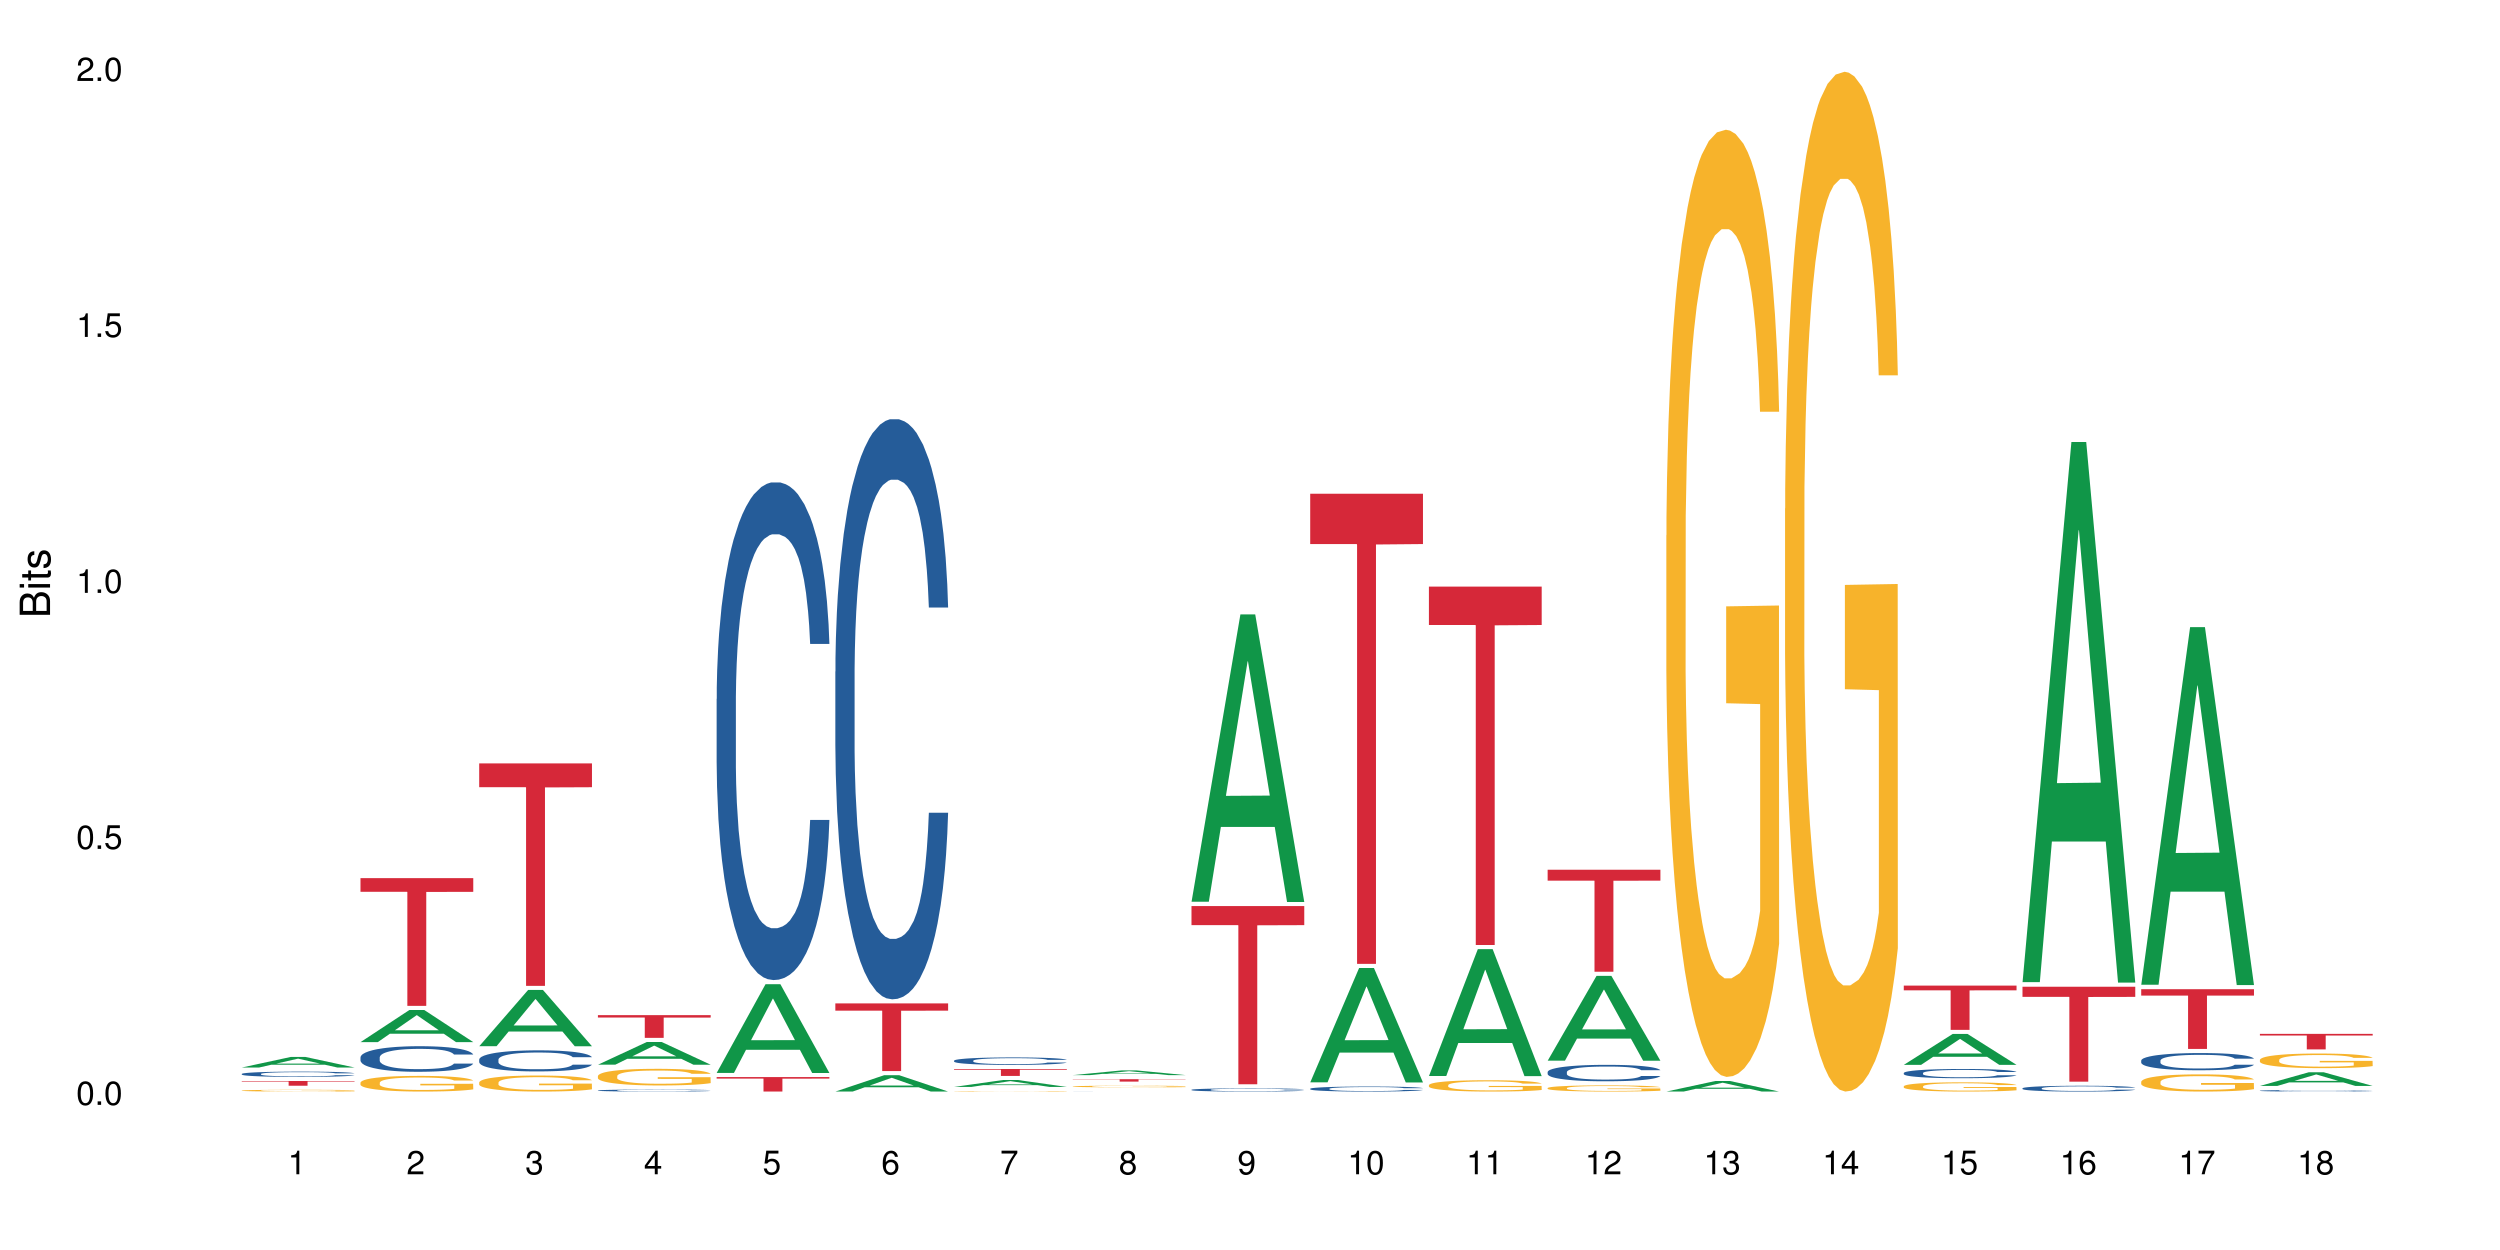 <?xml version="1.0" encoding="UTF-8"?>
<svg xmlns="http://www.w3.org/2000/svg" xmlns:xlink="http://www.w3.org/1999/xlink" width="720pt" height="360pt" viewBox="0 0 720 360" version="1.1">
<defs>
<g>
<symbol overflow="visible" id="glyph0-0">
<path style="stroke:none;" d=""/>
</symbol>
<symbol overflow="visible" id="glyph0-1">
<path style="stroke:none;" d="M 2.641 -6.797 C 2 -6.797 1.422 -6.531 1.078 -6.047 C 0.641 -5.453 0.406 -4.547 0.406 -3.297 C 0.406 -1 1.188 0.219 2.641 0.219 C 4.078 0.219 4.859 -1 4.859 -3.234 C 4.859 -4.562 4.656 -5.438 4.203 -6.047 C 3.844 -6.531 3.281 -6.797 2.641 -6.797 Z M 2.641 -6.047 C 3.547 -6.047 4 -5.125 4 -3.312 C 4 -1.375 3.562 -0.484 2.625 -0.484 C 1.734 -0.484 1.281 -1.422 1.281 -3.281 C 1.281 -5.141 1.734 -6.047 2.641 -6.047 Z M 2.641 -6.047 "/>
</symbol>
<symbol overflow="visible" id="glyph0-2">
<path style="stroke:none;" d="M 1.828 -1 L 0.828 -1 L 0.828 0 L 1.828 0 Z M 1.828 -1 "/>
</symbol>
<symbol overflow="visible" id="glyph0-3">
<path style="stroke:none;" d="M 4.562 -6.797 L 1.062 -6.797 L 0.547 -3.094 L 1.328 -3.094 C 1.719 -3.562 2.047 -3.734 2.578 -3.734 C 3.484 -3.734 4.062 -3.109 4.062 -2.094 C 4.062 -1.125 3.484 -0.531 2.578 -0.531 C 1.828 -0.531 1.375 -0.906 1.188 -1.672 L 0.328 -1.672 C 0.453 -1.109 0.547 -0.844 0.75 -0.594 C 1.125 -0.078 1.828 0.219 2.594 0.219 C 3.969 0.219 4.922 -0.781 4.922 -2.219 C 4.922 -3.562 4.031 -4.484 2.719 -4.484 C 2.25 -4.484 1.859 -4.359 1.469 -4.062 L 1.734 -5.969 L 4.562 -5.969 Z M 4.562 -6.797 "/>
</symbol>
<symbol overflow="visible" id="glyph0-4">
<path style="stroke:none;" d="M 2.484 -4.844 L 2.484 0 L 3.328 0 L 3.328 -6.797 L 2.766 -6.797 C 2.469 -5.75 2.281 -5.609 0.984 -5.453 L 0.984 -4.844 Z M 2.484 -4.844 "/>
</symbol>
<symbol overflow="visible" id="glyph0-5">
<path style="stroke:none;" d="M 4.859 -0.828 L 1.281 -0.828 C 1.359 -1.391 1.672 -1.75 2.5 -2.234 L 3.469 -2.75 C 4.406 -3.266 4.906 -3.969 4.906 -4.812 C 4.906 -5.375 4.672 -5.906 4.266 -6.266 C 3.859 -6.625 3.375 -6.797 2.719 -6.797 C 1.859 -6.797 1.219 -6.5 0.844 -5.922 C 0.609 -5.562 0.5 -5.125 0.484 -4.438 L 1.328 -4.438 C 1.359 -4.906 1.406 -5.188 1.531 -5.406 C 1.75 -5.812 2.188 -6.062 2.703 -6.062 C 3.469 -6.062 4.031 -5.516 4.031 -4.781 C 4.031 -4.25 3.719 -3.797 3.125 -3.438 L 2.234 -2.938 C 0.812 -2.141 0.406 -1.5 0.328 0 L 4.859 0 Z M 4.859 -0.828 "/>
</symbol>
<symbol overflow="visible" id="glyph0-6">
<path style="stroke:none;" d="M 2.125 -3.125 L 2.578 -3.125 C 3.516 -3.125 3.984 -2.703 3.984 -1.891 C 3.984 -1.031 3.469 -0.531 2.578 -0.531 C 1.656 -0.531 1.203 -0.984 1.156 -1.969 L 0.312 -1.969 C 0.344 -1.422 0.438 -1.078 0.609 -0.766 C 0.953 -0.109 1.625 0.219 2.547 0.219 C 3.953 0.219 4.859 -0.609 4.859 -1.906 C 4.859 -2.766 4.516 -3.25 3.703 -3.516 C 4.344 -3.766 4.656 -4.25 4.656 -4.938 C 4.656 -6.109 3.875 -6.797 2.578 -6.797 C 1.203 -6.797 0.484 -6.047 0.453 -4.609 L 1.297 -4.609 C 1.312 -5.016 1.344 -5.25 1.453 -5.453 C 1.641 -5.828 2.062 -6.062 2.594 -6.062 C 3.344 -6.062 3.797 -5.625 3.797 -4.906 C 3.797 -4.422 3.609 -4.141 3.25 -3.984 C 3.016 -3.891 2.719 -3.844 2.125 -3.844 Z M 2.125 -3.125 "/>
</symbol>
<symbol overflow="visible" id="glyph0-7">
<path style="stroke:none;" d="M 3.141 -1.625 L 3.141 0 L 3.984 0 L 3.984 -1.625 L 4.984 -1.625 L 4.984 -2.391 L 3.984 -2.391 L 3.984 -6.797 L 3.359 -6.797 L 0.266 -2.516 L 0.266 -1.625 Z M 3.141 -2.391 L 1 -2.391 L 3.141 -5.359 Z M 3.141 -2.391 "/>
</symbol>
<symbol overflow="visible" id="glyph0-8">
<path style="stroke:none;" d="M 4.781 -5.031 C 4.609 -6.141 3.891 -6.797 2.844 -6.797 C 2.094 -6.797 1.422 -6.438 1.031 -5.828 C 0.609 -5.172 0.406 -4.344 0.406 -3.094 C 0.406 -1.953 0.578 -1.234 0.984 -0.625 C 1.359 -0.078 1.953 0.219 2.703 0.219 C 3.984 0.219 4.922 -0.734 4.922 -2.078 C 4.922 -3.344 4.062 -4.234 2.844 -4.234 C 2.172 -4.234 1.641 -3.969 1.281 -3.469 C 1.281 -5.125 1.828 -6.047 2.797 -6.047 C 3.391 -6.047 3.797 -5.672 3.938 -5.031 Z M 2.734 -3.484 C 3.547 -3.484 4.062 -2.922 4.062 -2 C 4.062 -1.156 3.484 -0.531 2.703 -0.531 C 1.922 -0.531 1.328 -1.188 1.328 -2.047 C 1.328 -2.891 1.906 -3.484 2.734 -3.484 Z M 2.734 -3.484 "/>
</symbol>
<symbol overflow="visible" id="glyph0-9">
<path style="stroke:none;" d="M 4.984 -6.797 L 0.438 -6.797 L 0.438 -5.969 L 4.109 -5.969 C 2.5 -3.656 1.828 -2.234 1.328 0 L 2.219 0 C 2.594 -2.172 3.453 -4.047 4.984 -6.094 Z M 4.984 -6.797 "/>
</symbol>
<symbol overflow="visible" id="glyph0-10">
<path style="stroke:none;" d="M 3.75 -3.578 C 4.453 -4 4.688 -4.344 4.688 -4.984 C 4.688 -6.047 3.844 -6.797 2.641 -6.797 C 1.438 -6.797 0.594 -6.047 0.594 -4.984 C 0.594 -4.359 0.828 -4.016 1.516 -3.578 C 0.734 -3.203 0.359 -2.641 0.359 -1.891 C 0.359 -0.641 1.297 0.219 2.641 0.219 C 3.984 0.219 4.922 -0.641 4.922 -1.875 C 4.922 -2.641 4.531 -3.203 3.75 -3.578 Z M 2.641 -6.047 C 3.359 -6.047 3.812 -5.625 3.812 -4.969 C 3.812 -4.344 3.344 -3.922 2.641 -3.922 C 1.922 -3.922 1.453 -4.344 1.453 -4.984 C 1.453 -5.625 1.922 -6.047 2.641 -6.047 Z M 2.641 -3.203 C 3.484 -3.203 4.062 -2.672 4.062 -1.875 C 4.062 -1.062 3.484 -0.531 2.625 -0.531 C 1.797 -0.531 1.219 -1.078 1.219 -1.875 C 1.219 -2.672 1.797 -3.203 2.641 -3.203 Z M 2.641 -3.203 "/>
</symbol>
<symbol overflow="visible" id="glyph0-11">
<path style="stroke:none;" d="M 0.516 -1.547 C 0.672 -0.438 1.406 0.219 2.438 0.219 C 3.188 0.219 3.859 -0.141 4.266 -0.75 C 4.688 -1.406 4.891 -2.25 4.891 -3.484 C 4.891 -4.625 4.703 -5.359 4.312 -5.953 C 3.938 -6.5 3.344 -6.797 2.594 -6.797 C 1.297 -6.797 0.359 -5.844 0.359 -4.516 C 0.359 -3.25 1.234 -2.344 2.453 -2.344 C 3.094 -2.344 3.562 -2.578 4.016 -3.109 C 4 -1.453 3.469 -0.531 2.5 -0.531 C 1.906 -0.531 1.484 -0.906 1.359 -1.547 Z M 2.578 -6.062 C 3.375 -6.062 3.969 -5.406 3.969 -4.531 C 3.969 -3.688 3.375 -3.094 2.547 -3.094 C 1.734 -3.094 1.234 -3.672 1.234 -4.578 C 1.234 -5.438 1.797 -6.062 2.578 -6.062 Z M 2.578 -6.062 "/>
</symbol>
<symbol overflow="visible" id="glyph1-0">
<path style="stroke:none;" d=""/>
</symbol>
<symbol overflow="visible" id="glyph1-1">
<path style="stroke:none;" d="M 0 -0.953 L 0 -4.891 C 0 -5.719 -0.234 -6.344 -0.734 -6.797 C -1.188 -7.234 -1.812 -7.469 -2.5 -7.469 C -3.547 -7.469 -4.188 -7 -4.625 -5.875 C -4.984 -6.672 -5.641 -7.094 -6.531 -7.094 C -7.156 -7.094 -7.734 -6.859 -8.141 -6.391 C -8.562 -5.938 -8.75 -5.344 -8.75 -4.5 L -8.75 -0.953 Z M -4.984 -2.062 L -7.766 -2.062 L -7.766 -4.219 C -7.766 -4.844 -7.688 -5.203 -7.453 -5.5 C -7.219 -5.812 -6.859 -5.969 -6.375 -5.969 C -5.906 -5.969 -5.531 -5.812 -5.297 -5.5 C -5.062 -5.203 -4.984 -4.844 -4.984 -4.219 Z M -0.984 -2.062 L -4 -2.062 L -4 -4.781 C -4 -5.328 -3.859 -5.688 -3.578 -5.953 C -3.297 -6.219 -2.922 -6.359 -2.484 -6.359 C -2.062 -6.359 -1.688 -6.219 -1.406 -5.953 C -1.109 -5.688 -0.984 -5.328 -0.984 -4.781 Z M -0.984 -2.062 "/>
</symbol>
<symbol overflow="visible" id="glyph1-2">
<path style="stroke:none;" d="M -6.281 -1.797 L -6.281 -0.797 L 0 -0.797 L 0 -1.797 Z M -8.75 -1.797 L -8.75 -0.797 L -7.484 -0.797 L -7.484 -1.797 Z M -8.75 -1.797 "/>
</symbol>
<symbol overflow="visible" id="glyph1-3">
<path style="stroke:none;" d="M -6.281 -3.047 L -6.281 -2.016 L -8.016 -2.016 L -8.016 -1.016 L -6.281 -1.016 L -6.281 -0.172 L -5.469 -0.172 L -5.469 -1.016 L -0.719 -1.016 C -0.078 -1.016 0.281 -1.453 0.281 -2.234 C 0.281 -2.469 0.25 -2.719 0.188 -3.047 L -0.641 -3.047 C -0.609 -2.922 -0.594 -2.766 -0.594 -2.562 C -0.594 -2.141 -0.719 -2.016 -1.156 -2.016 L -5.469 -2.016 L -5.469 -3.047 Z M -6.281 -3.047 "/>
</symbol>
<symbol overflow="visible" id="glyph1-4">
<path style="stroke:none;" d="M -4.531 -5.25 C -5.766 -5.25 -6.469 -4.422 -6.469 -2.969 C -6.469 -1.516 -5.719 -0.562 -4.547 -0.562 C -3.562 -0.562 -3.094 -1.062 -2.734 -2.562 L -2.516 -3.484 C -2.344 -4.188 -2.094 -4.469 -1.625 -4.469 C -1.047 -4.469 -0.641 -3.875 -0.641 -3 C -0.641 -2.453 -0.797 -2 -1.062 -1.75 C -1.25 -1.594 -1.422 -1.531 -1.875 -1.469 L -1.875 -0.406 C -0.422 -0.453 0.281 -1.266 0.281 -2.922 C 0.281 -4.5 -0.5 -5.516 -1.719 -5.516 C -2.656 -5.516 -3.172 -4.984 -3.469 -3.734 L -3.703 -2.766 C -3.891 -1.953 -4.156 -1.609 -4.594 -1.609 C -5.172 -1.609 -5.547 -2.125 -5.547 -2.938 C -5.547 -3.75 -5.203 -4.172 -4.531 -4.203 Z M -4.531 -5.25 "/>
</symbol>
</g>
</defs>
<g id="surface80030">
<rect x="0" y="0" width="720" height="360" style="fill:rgb(100%,100%,100%);fill-opacity:1;stroke:none;"/>
<path style=" stroke:none;fill-rule:nonzero;fill:rgb(6.275%,58.824%,28.235%);fill-opacity:1;" d="M 69.629 307.445 L 69.664 307.441 L 83.719 304.406 L 87.984 304.406 L 102.109 307.445 L 97.148 307.445 L 93.609 306.652 L 78.098 306.652 L 74.625 307.445 L 69.629 307.445 L 79.59 306.324 L 92.184 306.32 L 85.902 304.902 L 85.836 304.898 L 85.766 304.906 L 79.555 306.32 L 79.59 306.324 Z M 69.629 307.445 "/>
<path style=" stroke:none;fill-rule:nonzero;fill:rgb(14.51%,36.078%,60%);fill-opacity:1;" d="M 69.629 309.289 L 69.668 309.289 L 69.668 309.254 L 69.789 309.203 L 70.066 309.133 L 70.344 309.09 L 71.055 309.008 L 72.047 308.926 L 73.074 308.867 L 73.828 308.828 L 74.5 308.801 L 76.047 308.75 L 77.035 308.723 L 78.105 308.699 L 79.414 308.676 L 80.363 308.664 L 82.504 308.641 L 84.086 308.629 L 85.316 308.625 L 87.969 308.625 L 89.555 308.633 L 90.703 308.641 L 91.969 308.648 L 93.039 308.664 L 94.902 308.691 L 96.562 308.73 L 97.316 308.754 L 98.504 308.797 L 99.418 308.84 L 100.051 308.875 L 100.762 308.926 L 101.398 308.988 L 101.871 309.062 L 102.109 309.121 L 96.562 309.121 L 96.285 309.066 L 95.969 309.023 L 95.375 308.965 L 94.781 308.926 L 93.949 308.883 L 93.199 308.859 L 92.168 308.832 L 91.258 308.812 L 90.305 308.801 L 89.395 308.793 L 87.652 308.785 L 85.633 308.785 L 84.879 308.789 L 83.336 308.801 L 82.504 308.809 L 81.312 308.828 L 80.484 308.848 L 79.492 308.875 L 78.82 308.898 L 77.988 308.934 L 77.395 308.965 L 76.719 309.012 L 76.324 309.047 L 75.969 309.086 L 75.648 309.133 L 75.414 309.18 L 75.254 309.23 L 75.176 309.281 L 75.176 309.496 L 75.254 309.547 L 75.453 309.605 L 75.969 309.691 L 76.719 309.766 L 77.59 309.824 L 78.422 309.863 L 78.898 309.883 L 79.531 309.906 L 80.523 309.934 L 81.949 309.961 L 82.781 309.973 L 84.047 309.984 L 85.355 309.992 L 87.098 309.992 L 88.641 309.984 L 89.672 309.977 L 90.742 309.965 L 92.207 309.941 L 93.117 309.922 L 93.91 309.895 L 94.504 309.867 L 94.902 309.844 L 95.496 309.801 L 95.969 309.754 L 96.328 309.707 L 96.562 309.66 L 102.109 309.66 L 101.871 309.715 L 101.516 309.77 L 101.16 309.809 L 100.605 309.859 L 99.973 309.902 L 99.059 309.949 L 98.309 309.98 L 97.316 310.016 L 96.406 310.043 L 95.414 310.066 L 93.949 310.094 L 93 310.109 L 91.969 310.121 L 90.742 310.133 L 89.195 310.141 L 87.531 310.148 L 85.988 310.148 L 84.324 310.145 L 83.098 310.141 L 81.473 310.129 L 79.453 310.102 L 77.988 310.078 L 76.84 310.051 L 75.848 310.023 L 74.738 309.984 L 73.312 309.922 L 72.441 309.875 L 71.848 309.836 L 71.176 309.781 L 70.699 309.734 L 70.145 309.656 L 69.75 309.559 L 69.629 309.48 Z M 69.629 309.289 "/>
<path style=" stroke:none;fill-rule:nonzero;fill:rgb(96.863%,70.196%,16.863%);fill-opacity:1;" d="M 69.629 314.078 L 69.668 314.078 L 69.668 314.07 L 69.828 314.051 L 70.223 314.02 L 70.738 313.996 L 71.293 313.977 L 71.648 313.969 L 72.242 313.953 L 72.758 313.945 L 74.066 313.922 L 75.73 313.902 L 76.641 313.895 L 77.672 313.887 L 79.137 313.879 L 79.809 313.875 L 81.867 313.867 L 84.207 313.863 L 89.594 313.863 L 91.812 313.867 L 93.078 313.875 L 94.07 313.879 L 95.098 313.883 L 96.367 313.895 L 97.555 313.906 L 98.504 313.914 L 99.457 313.93 L 100.246 313.945 L 100.922 313.961 L 101.516 313.98 L 101.871 313.996 L 102.109 314.012 L 96.605 314.012 L 96.285 313.996 L 95.93 313.984 L 95.336 313.969 L 94.742 313.957 L 94.148 313.949 L 93.039 313.938 L 92.09 313.93 L 90.898 313.922 L 89.75 313.918 L 88.445 313.914 L 85.551 313.914 L 83.652 313.918 L 82.543 313.922 L 81.75 313.926 L 80.641 313.934 L 79.969 313.938 L 79.57 313.941 L 78.383 313.957 L 77.59 313.969 L 77.156 313.977 L 76.602 313.992 L 76.203 314.004 L 75.77 314.023 L 75.531 314.039 L 75.215 314.07 L 75.176 314.152 L 75.293 314.172 L 75.531 314.188 L 75.848 314.207 L 76.324 314.223 L 76.797 314.238 L 77.629 314.254 L 78.344 314.266 L 78.898 314.273 L 79.969 314.289 L 80.402 314.293 L 81.434 314.301 L 82.504 314.309 L 83.809 314.312 L 84.801 314.316 L 90.781 314.316 L 92.285 314.312 L 93.316 314.309 L 93.988 314.305 L 94.82 314.301 L 95.414 314.293 L 95.969 314.289 L 96.645 314.281 L 96.645 314.172 L 86.859 314.168 L 86.859 314.117 L 102.07 314.117 L 102.109 314.301 L 101.277 314.312 L 100.246 314.324 L 99.258 314.332 L 98.227 314.34 L 96.762 314.352 L 95.574 314.355 L 93.75 314.363 L 92.09 314.367 L 90.344 314.367 L 88.801 314.371 L 85.355 314.371 L 83.613 314.367 L 82.227 314.363 L 80.957 314.359 L 79.691 314.352 L 78.105 314.344 L 77.074 314.336 L 76.008 314.324 L 74.938 314.312 L 73.988 314.301 L 73.352 314.293 L 72.719 314.281 L 72.047 314.266 L 71.41 314.25 L 70.938 314.234 L 70.5 314.219 L 70.184 314.203 L 69.867 314.184 L 69.707 314.168 L 69.629 314.152 Z M 69.629 314.078 "/>
<path style=" stroke:none;fill-rule:nonzero;fill:rgb(83.922%,15.686%,22.353%);fill-opacity:1;" d="M 69.629 311.328 L 102.109 311.328 L 102.109 311.473 L 88.574 311.473 L 88.574 312.684 L 83.125 312.684 L 83.125 311.477 L 83.047 311.473 L 69.629 311.473 Z M 69.629 311.328 "/>
<path style=" stroke:none;fill-rule:nonzero;fill:rgb(6.275%,58.824%,28.235%);fill-opacity:1;" d="M 103.82 300.125 L 103.855 300.117 L 117.906 290.875 L 122.176 290.875 L 136.301 300.133 L 131.336 300.133 L 127.797 297.715 L 112.285 297.715 L 108.816 300.125 L 103.82 300.125 L 113.777 296.715 L 126.375 296.707 L 120.094 292.387 L 120.023 292.379 L 119.957 292.402 L 113.742 296.707 L 113.777 296.715 Z M 103.82 300.125 "/>
<path style=" stroke:none;fill-rule:nonzero;fill:rgb(14.51%,36.078%,60%);fill-opacity:1;" d="M 103.82 304.516 L 103.859 304.512 L 103.859 304.348 L 103.977 304.094 L 104.254 303.77 L 104.531 303.547 L 105.246 303.152 L 106.234 302.766 L 107.266 302.473 L 108.02 302.297 L 108.691 302.16 L 110.234 301.914 L 111.227 301.785 L 112.297 301.672 L 113.602 301.555 L 114.555 301.488 L 116.691 301.383 L 118.277 301.332 L 119.504 301.312 L 122.16 301.312 L 123.742 301.34 L 124.891 301.375 L 126.16 301.43 L 127.23 301.488 L 129.09 301.637 L 130.754 301.824 L 131.508 301.934 L 132.695 302.141 L 133.605 302.344 L 134.238 302.52 L 134.953 302.766 L 135.586 303.07 L 136.062 303.414 L 136.301 303.703 L 130.754 303.703 L 130.477 303.434 L 130.16 303.227 L 129.566 302.949 L 128.973 302.754 L 128.141 302.559 L 127.387 302.43 L 126.355 302.305 L 125.445 302.223 L 124.496 302.16 L 123.586 302.121 L 121.844 302.082 L 119.82 302.082 L 119.07 302.094 L 117.523 302.148 L 116.691 302.195 L 115.504 302.289 L 114.672 302.375 L 113.684 302.512 L 113.008 302.625 L 112.176 302.801 L 111.582 302.957 L 110.91 303.18 L 110.512 303.348 L 110.156 303.535 L 109.84 303.758 L 109.602 303.992 L 109.445 304.242 L 109.363 304.484 L 109.363 305.527 L 109.445 305.77 L 109.641 306.051 L 110.156 306.461 L 110.91 306.82 L 111.781 307.102 L 112.613 307.305 L 113.09 307.398 L 113.723 307.504 L 114.711 307.641 L 116.137 307.773 L 116.969 307.828 L 118.238 307.883 L 119.543 307.91 L 121.289 307.91 L 122.832 307.883 L 123.863 307.848 L 124.93 307.793 L 126.398 307.68 L 127.309 307.574 L 128.102 307.445 L 128.695 307.316 L 129.09 307.207 L 129.684 307 L 130.16 306.77 L 130.516 306.535 L 130.754 306.309 L 136.301 306.309 L 136.062 306.578 L 135.707 306.84 L 135.348 307.035 L 134.793 307.27 L 134.16 307.477 L 133.25 307.715 L 132.496 307.867 L 131.508 308.035 L 130.594 308.164 L 129.605 308.277 L 128.141 308.414 L 127.188 308.48 L 126.16 308.543 L 124.93 308.594 L 123.387 308.641 L 121.723 308.668 L 120.18 308.676 L 118.516 308.664 L 117.285 308.637 L 115.664 308.574 L 113.641 308.453 L 112.176 308.324 L 111.027 308.199 L 110.039 308.062 L 108.93 307.883 L 107.504 307.586 L 106.633 307.355 L 106.039 307.168 L 105.363 306.906 L 104.887 306.672 L 104.336 306.293 L 103.938 305.816 L 103.82 305.445 Z M 103.82 304.516 "/>
<path style=" stroke:none;fill-rule:nonzero;fill:rgb(96.863%,70.196%,16.863%);fill-opacity:1;" d="M 103.82 311.789 L 103.859 311.785 L 103.859 311.703 L 104.016 311.516 L 104.414 311.262 L 104.93 311.051 L 105.484 310.887 L 105.84 310.801 L 106.434 310.676 L 106.949 310.586 L 108.254 310.398 L 109.918 310.227 L 110.832 310.152 L 111.859 310.082 L 113.324 310.004 L 114 309.977 L 116.059 309.91 L 118.395 309.867 L 120.969 309.855 L 122.16 309.859 L 123.781 309.875 L 126 309.922 L 127.27 309.961 L 128.258 310.004 L 129.289 310.059 L 130.555 310.141 L 131.746 310.238 L 132.695 310.34 L 133.645 310.461 L 134.438 310.594 L 135.109 310.738 L 135.707 310.91 L 136.062 311.055 L 136.301 311.199 L 130.793 311.199 L 130.477 311.055 L 130.121 310.945 L 129.527 310.809 L 128.934 310.711 L 128.34 310.629 L 127.23 310.523 L 126.277 310.457 L 125.09 310.398 L 123.941 310.363 L 122.633 310.34 L 121.844 310.328 L 119.742 310.328 L 117.84 310.359 L 116.73 310.391 L 115.941 310.426 L 114.832 310.488 L 114.156 310.535 L 113.762 310.57 L 112.574 310.695 L 111.781 310.812 L 111.344 310.891 L 110.789 311.016 L 110.395 311.125 L 109.957 311.289 L 109.723 311.414 L 109.402 311.695 L 109.363 312.438 L 109.484 312.594 L 109.723 312.762 L 110.039 312.91 L 110.512 313.066 L 110.988 313.188 L 111.82 313.348 L 112.535 313.457 L 113.09 313.523 L 114.156 313.637 L 114.594 313.672 L 115.621 313.746 L 116.691 313.805 L 118 313.855 L 118.988 313.879 L 120.574 313.902 L 122.594 313.902 L 124.973 313.875 L 126.477 313.844 L 127.508 313.809 L 128.18 313.781 L 129.012 313.734 L 129.605 313.695 L 130.16 313.648 L 130.832 313.578 L 130.832 312.594 L 121.051 312.59 L 121.051 312.129 L 136.262 312.125 L 136.301 313.734 L 135.469 313.848 L 134.438 313.953 L 133.449 314.035 L 132.418 314.105 L 130.953 314.184 L 129.766 314.234 L 127.941 314.293 L 126.277 314.328 L 124.535 314.355 L 122.992 314.367 L 121.168 314.371 L 119.543 314.363 L 117.801 314.336 L 116.414 314.305 L 115.148 314.262 L 113.879 314.211 L 112.297 314.125 L 111.266 314.055 L 110.195 313.965 L 109.125 313.863 L 108.176 313.754 L 107.543 313.664 L 106.91 313.566 L 106.234 313.441 L 105.602 313.301 L 105.125 313.176 L 104.691 313.031 L 104.375 312.895 L 104.059 312.707 L 103.898 312.559 L 103.82 312.434 Z M 103.82 311.789 "/>
<path style=" stroke:none;fill-rule:nonzero;fill:rgb(83.922%,15.686%,22.353%);fill-opacity:1;" d="M 103.82 252.91 L 136.301 252.91 L 136.301 256.848 L 122.762 256.883 L 122.762 289.695 L 117.316 289.695 L 117.316 256.914 L 117.238 256.848 L 103.82 256.848 Z M 103.82 252.91 "/>
<path style=" stroke:none;fill-rule:nonzero;fill:rgb(6.275%,58.824%,28.235%);fill-opacity:1;" d="M 138.008 301.309 L 138.043 301.293 L 152.098 285.105 L 156.367 285.105 L 170.488 301.324 L 165.527 301.324 L 161.988 297.09 L 146.477 297.09 L 143.008 301.309 L 138.008 301.309 L 147.969 295.336 L 160.566 295.324 L 154.285 287.754 L 154.215 287.738 L 154.145 287.785 L 147.934 295.324 L 147.969 295.336 Z M 138.008 301.309 "/>
<path style=" stroke:none;fill-rule:nonzero;fill:rgb(14.51%,36.078%,60%);fill-opacity:1;" d="M 138.008 305.145 L 138.047 305.137 L 138.047 305.004 L 138.168 304.793 L 138.445 304.527 L 138.723 304.344 L 139.434 304.016 L 140.426 303.699 L 141.457 303.457 L 142.207 303.312 L 142.883 303.199 L 144.426 302.996 L 145.418 302.891 L 146.484 302.797 L 147.793 302.703 L 148.742 302.645 L 150.883 302.559 L 152.465 302.52 L 153.695 302.5 L 156.348 302.5 L 157.934 302.523 L 159.082 302.551 L 160.348 302.598 L 161.418 302.645 L 163.281 302.77 L 164.945 302.922 L 165.695 303.012 L 166.887 303.184 L 167.797 303.352 L 168.43 303.496 L 169.145 303.699 L 169.777 303.949 L 170.25 304.234 L 170.488 304.473 L 164.945 304.473 L 164.668 304.25 L 164.352 304.078 L 163.754 303.852 L 163.16 303.688 L 162.328 303.527 L 161.578 303.422 L 160.547 303.316 L 159.637 303.25 L 158.688 303.199 L 157.773 303.168 L 156.031 303.133 L 154.012 303.133 L 153.258 303.145 L 151.715 303.191 L 150.883 303.23 L 149.695 303.305 L 148.863 303.379 L 147.871 303.488 L 147.199 303.582 L 146.367 303.727 L 145.773 303.855 L 145.098 304.039 L 144.703 304.176 L 144.348 304.332 L 144.031 304.516 L 143.793 304.711 L 143.633 304.914 L 143.555 305.113 L 143.555 305.977 L 143.633 306.176 L 143.832 306.406 L 144.348 306.746 L 145.098 307.039 L 145.969 307.273 L 146.801 307.441 L 147.277 307.516 L 147.91 307.605 L 148.902 307.719 L 150.328 307.828 L 151.16 307.871 L 152.426 307.918 L 153.734 307.938 L 155.477 307.938 L 157.023 307.918 L 158.051 307.891 L 159.121 307.844 L 160.586 307.75 L 161.496 307.66 L 162.289 307.555 L 162.883 307.449 L 163.281 307.363 L 163.875 307.191 L 164.352 307 L 164.707 306.809 L 164.945 306.617 L 170.488 306.617 L 170.25 306.84 L 169.895 307.059 L 169.539 307.219 L 168.984 307.41 L 168.352 307.582 L 167.438 307.777 L 166.688 307.906 L 165.695 308.043 L 164.785 308.148 L 163.797 308.242 L 162.328 308.355 L 161.379 308.41 L 160.348 308.461 L 159.121 308.504 L 157.578 308.543 L 155.914 308.566 L 154.367 308.57 L 152.703 308.559 L 151.477 308.539 L 149.852 308.488 L 147.832 308.387 L 146.367 308.281 L 145.219 308.176 L 144.227 308.066 L 143.117 307.918 L 141.691 307.672 L 140.82 307.484 L 140.227 307.328 L 139.555 307.113 L 139.078 306.918 L 138.523 306.605 L 138.129 306.215 L 138.008 305.91 Z M 138.008 305.145 "/>
<path style=" stroke:none;fill-rule:nonzero;fill:rgb(96.863%,70.196%,16.863%);fill-opacity:1;" d="M 138.008 311.73 L 138.047 311.727 L 138.047 311.641 L 138.207 311.449 L 138.602 311.191 L 139.117 310.973 L 139.672 310.805 L 140.027 310.719 L 140.625 310.59 L 141.137 310.496 L 142.445 310.309 L 144.109 310.129 L 145.02 310.055 L 146.051 309.984 L 147.516 309.902 L 148.188 309.875 L 150.25 309.805 L 152.586 309.762 L 155.16 309.75 L 156.348 309.754 L 157.973 309.773 L 160.191 309.82 L 161.457 309.859 L 162.449 309.902 L 163.477 309.957 L 164.746 310.043 L 165.934 310.145 L 166.887 310.246 L 167.836 310.371 L 168.629 310.508 L 169.301 310.652 L 169.895 310.832 L 170.25 310.98 L 170.488 311.125 L 164.984 311.125 L 164.668 310.98 L 164.309 310.863 L 163.715 310.727 L 163.121 310.625 L 162.527 310.543 L 161.418 310.434 L 160.469 310.367 L 159.281 310.309 L 158.133 310.27 L 156.824 310.246 L 156.031 310.234 L 153.934 310.234 L 152.031 310.266 L 150.922 310.301 L 150.129 310.332 L 149.02 310.395 L 148.348 310.445 L 147.953 310.48 L 146.762 310.613 L 145.969 310.73 L 145.535 310.809 L 144.98 310.938 L 144.586 311.051 L 144.148 311.219 L 143.91 311.344 L 143.594 311.633 L 143.555 312.391 L 143.672 312.551 L 143.91 312.727 L 144.227 312.879 L 144.703 313.039 L 145.18 313.16 L 146.012 313.324 L 146.723 313.434 L 147.277 313.504 L 148.348 313.621 L 148.781 313.656 L 149.812 313.734 L 150.883 313.793 L 152.191 313.844 L 153.18 313.867 L 154.766 313.891 L 156.785 313.891 L 159.16 313.863 L 160.668 313.832 L 161.695 313.797 L 162.371 313.766 L 163.199 313.723 L 163.797 313.68 L 164.352 313.633 L 165.023 313.562 L 165.023 312.551 L 155.238 312.547 L 155.238 312.074 L 170.449 312.07 L 170.488 313.723 L 169.656 313.836 L 168.629 313.945 L 167.637 314.027 L 166.609 314.102 L 165.141 314.18 L 163.953 314.23 L 162.133 314.289 L 160.469 314.328 L 158.727 314.355 L 157.18 314.367 L 155.359 314.371 L 153.734 314.363 L 151.992 314.336 L 150.605 314.305 L 149.336 314.262 L 148.07 314.207 L 146.484 314.117 L 145.457 314.047 L 144.387 313.957 L 143.316 313.852 L 142.367 313.738 L 141.73 313.648 L 141.098 313.547 L 140.426 313.422 L 139.793 313.277 L 139.316 313.148 L 138.879 313 L 138.562 312.859 L 138.246 312.672 L 138.09 312.52 L 138.008 312.387 Z M 138.008 311.73 "/>
<path style=" stroke:none;fill-rule:nonzero;fill:rgb(83.922%,15.686%,22.353%);fill-opacity:1;" d="M 138.008 219.863 L 170.488 219.863 L 170.488 226.719 L 156.953 226.781 L 156.953 283.926 L 151.508 283.926 L 151.508 226.84 L 151.426 226.719 L 138.008 226.719 Z M 138.008 219.863 "/>
<path style=" stroke:none;fill-rule:nonzero;fill:rgb(6.275%,58.824%,28.235%);fill-opacity:1;" d="M 172.199 306.633 L 172.234 306.629 L 186.289 300.09 L 190.555 300.09 L 204.68 306.641 L 199.719 306.641 L 196.176 304.93 L 180.664 304.93 L 177.195 306.633 L 172.199 306.633 L 182.156 304.223 L 194.754 304.215 L 188.473 301.16 L 188.406 301.152 L 188.336 301.172 L 182.125 304.215 L 182.156 304.223 Z M 172.199 306.633 "/>
<path style=" stroke:none;fill-rule:nonzero;fill:rgb(14.51%,36.078%,60%);fill-opacity:1;" d="M 172.199 314.043 L 172.238 314.043 L 172.238 314.031 L 172.355 314.012 L 172.633 313.984 L 172.91 313.969 L 173.625 313.938 L 174.613 313.906 L 175.645 313.883 L 176.398 313.871 L 177.07 313.859 L 178.617 313.84 L 179.605 313.832 L 180.676 313.82 L 181.984 313.812 L 182.934 313.809 L 185.07 313.797 L 186.656 313.793 L 190.539 313.793 L 192.121 313.797 L 193.273 313.797 L 194.539 313.801 L 195.609 313.809 L 197.469 313.82 L 199.133 313.832 L 199.887 313.84 L 201.074 313.859 L 201.984 313.875 L 202.621 313.887 L 203.332 313.906 L 203.965 313.93 L 204.441 313.957 L 204.68 313.98 L 199.133 313.98 L 198.855 313.961 L 198.539 313.941 L 197.945 313.922 L 197.352 313.906 L 196.52 313.891 L 195.766 313.879 L 194.738 313.871 L 193.824 313.863 L 192.875 313.859 L 191.965 313.855 L 190.223 313.852 L 188.203 313.852 L 187.449 313.855 L 185.902 313.859 L 185.07 313.863 L 183.883 313.871 L 183.051 313.875 L 182.062 313.887 L 181.387 313.895 L 180.555 313.91 L 179.961 313.922 L 179.289 313.938 L 178.895 313.953 L 178.535 313.969 L 178.219 313.984 L 177.98 314.004 L 177.824 314.023 L 177.746 314.043 L 177.746 314.125 L 177.824 314.145 L 178.023 314.164 L 178.535 314.195 L 179.289 314.227 L 180.16 314.246 L 180.992 314.262 L 181.469 314.27 L 182.102 314.277 L 183.09 314.289 L 184.52 314.301 L 185.348 314.305 L 186.617 314.309 L 191.211 314.309 L 192.242 314.305 L 193.312 314.301 L 194.777 314.293 L 195.688 314.285 L 196.48 314.273 L 197.074 314.266 L 197.469 314.254 L 198.062 314.238 L 198.539 314.223 L 198.895 314.203 L 199.133 314.184 L 204.68 314.184 L 204.441 314.207 L 204.086 314.227 L 203.73 314.242 L 203.176 314.262 L 202.539 314.277 L 201.629 314.297 L 200.875 314.309 L 199.887 314.32 L 198.977 314.332 L 197.984 314.34 L 196.52 314.352 L 195.57 314.355 L 194.539 314.359 L 193.312 314.363 L 191.766 314.367 L 190.102 314.371 L 186.895 314.371 L 185.668 314.367 L 184.043 314.363 L 182.023 314.352 L 180.555 314.344 L 179.406 314.332 L 178.418 314.324 L 177.309 314.309 L 175.883 314.285 L 175.012 314.266 L 174.418 314.254 L 173.742 314.23 L 173.27 314.215 L 172.715 314.184 L 172.316 314.145 L 172.199 314.117 Z M 172.199 314.043 "/>
<path style=" stroke:none;fill-rule:nonzero;fill:rgb(96.863%,70.196%,16.863%);fill-opacity:1;" d="M 172.199 309.871 L 172.238 309.867 L 172.238 309.781 L 172.398 309.582 L 172.793 309.312 L 173.309 309.09 L 173.863 308.914 L 174.219 308.82 L 174.812 308.691 L 175.328 308.594 L 176.637 308.398 L 178.301 308.215 L 179.211 308.133 L 180.238 308.059 L 181.707 307.977 L 182.379 307.945 L 184.438 307.875 L 186.777 307.832 L 189.352 307.82 L 190.539 307.824 L 192.164 307.84 L 194.379 307.891 L 195.648 307.934 L 196.637 307.977 L 197.668 308.035 L 198.938 308.121 L 200.125 308.227 L 201.074 308.332 L 202.023 308.465 L 202.816 308.602 L 203.492 308.758 L 204.086 308.941 L 204.441 309.094 L 204.68 309.246 L 199.172 309.246 L 198.855 309.094 L 198.5 308.977 L 197.906 308.832 L 197.312 308.727 L 196.719 308.645 L 195.609 308.527 L 194.656 308.457 L 193.469 308.398 L 192.32 308.359 L 191.016 308.332 L 190.223 308.324 L 188.121 308.324 L 186.223 308.355 L 185.113 308.387 L 184.32 308.422 L 183.211 308.488 L 182.539 308.543 L 182.141 308.578 L 180.953 308.711 L 180.16 308.836 L 179.727 308.918 L 179.172 309.051 L 178.773 309.168 L 178.34 309.344 L 178.102 309.473 L 177.785 309.773 L 177.746 310.559 L 177.863 310.727 L 178.102 310.906 L 178.418 311.062 L 178.895 311.23 L 179.367 311.355 L 180.199 311.527 L 180.914 311.641 L 181.469 311.715 L 182.539 311.836 L 182.973 311.875 L 184.004 311.953 L 185.07 312.016 L 186.379 312.066 L 187.371 312.094 L 188.953 312.113 L 190.973 312.113 L 193.352 312.09 L 194.855 312.055 L 195.887 312.02 L 196.559 311.988 L 197.391 311.938 L 197.984 311.895 L 198.539 311.848 L 199.215 311.773 L 199.215 310.727 L 189.43 310.723 L 189.43 310.23 L 204.641 310.227 L 204.68 311.938 L 203.848 312.059 L 202.816 312.172 L 201.828 312.258 L 200.797 312.332 L 199.332 312.418 L 198.145 312.469 L 196.32 312.531 L 194.656 312.57 L 192.914 312.598 L 191.371 312.609 L 189.547 312.613 L 187.926 312.605 L 186.18 312.578 L 184.793 312.543 L 183.527 312.5 L 182.262 312.441 L 180.676 312.352 L 179.645 312.277 L 178.574 312.184 L 177.508 312.074 L 176.555 311.957 L 175.922 311.863 L 175.289 311.762 L 174.613 311.629 L 173.98 311.48 L 173.508 311.344 L 173.07 311.191 L 172.754 311.047 L 172.438 310.848 L 172.277 310.691 L 172.199 310.555 Z M 172.199 309.871 "/>
<path style=" stroke:none;fill-rule:nonzero;fill:rgb(83.922%,15.686%,22.353%);fill-opacity:1;" d="M 172.199 292.359 L 204.68 292.359 L 204.68 293.059 L 191.141 293.066 L 191.141 298.91 L 185.695 298.91 L 185.695 293.07 L 185.617 293.059 L 172.199 293.059 Z M 172.199 292.359 "/>
<path style=" stroke:none;fill-rule:nonzero;fill:rgb(6.275%,58.824%,28.235%);fill-opacity:1;" d="M 206.391 308.996 L 206.422 308.973 L 220.477 283.441 L 224.746 283.441 L 238.867 309.02 L 233.906 309.02 L 230.367 302.344 L 214.855 302.344 L 211.387 308.996 L 206.391 308.996 L 216.348 299.582 L 228.945 299.555 L 222.664 287.621 L 222.594 287.594 L 222.523 287.668 L 216.312 299.555 L 216.348 299.582 Z M 206.391 308.996 "/>
<path style=" stroke:none;fill-rule:nonzero;fill:rgb(14.51%,36.078%,60%);fill-opacity:1;" d="M 206.391 201.301 L 206.43 201.172 L 206.43 198.027 L 206.547 193.051 L 206.824 186.762 L 207.102 182.438 L 207.816 174.711 L 208.805 167.242 L 209.836 161.477 L 210.586 158.07 L 211.262 155.453 L 212.805 150.605 L 213.797 148.117 L 214.867 145.891 L 216.172 143.66 L 217.125 142.352 L 219.262 140.254 L 220.848 139.34 L 222.074 138.945 L 224.727 138.945 L 226.312 139.469 L 227.461 140.125 L 228.73 141.172 L 229.797 142.352 L 231.66 145.234 L 233.324 148.902 L 234.078 150.996 L 235.266 155.059 L 236.176 158.988 L 236.809 162.395 L 237.523 167.242 L 238.156 173.137 L 238.633 179.816 L 238.867 185.449 L 233.324 185.449 L 233.047 180.211 L 232.73 176.148 L 232.137 170.777 L 231.543 166.98 L 230.711 163.18 L 229.957 160.691 L 228.926 158.203 L 228.016 156.633 L 227.066 155.453 L 226.152 154.664 L 224.41 153.879 L 222.391 153.879 L 221.637 154.141 L 220.094 155.191 L 219.262 156.105 L 218.074 157.941 L 217.242 159.645 L 216.25 162.266 L 215.578 164.492 L 214.746 167.898 L 214.152 170.91 L 213.48 175.234 L 213.082 178.508 L 212.727 182.176 L 212.41 186.5 L 212.172 191.086 L 212.012 195.93 L 211.934 200.648 L 211.934 220.953 L 212.012 225.668 L 212.211 231.172 L 212.727 239.16 L 213.48 246.105 L 214.352 251.605 L 215.184 255.535 L 215.656 257.371 L 216.293 259.465 L 217.281 262.086 L 218.707 264.707 L 219.539 265.754 L 220.809 266.801 L 222.113 267.328 L 223.855 267.328 L 225.402 266.801 L 226.43 266.148 L 227.5 265.102 L 228.965 262.871 L 229.879 260.777 L 230.668 258.289 L 231.266 255.797 L 231.66 253.703 L 232.254 249.641 L 232.73 245.188 L 233.086 240.602 L 233.324 236.148 L 238.867 236.148 L 238.633 241.387 L 238.273 246.496 L 237.918 250.297 L 237.363 254.883 L 236.73 258.941 L 235.82 263.527 L 235.066 266.539 L 234.078 269.816 L 233.164 272.305 L 232.176 274.531 L 230.711 277.152 L 229.758 278.461 L 228.73 279.641 L 227.5 280.688 L 225.957 281.605 L 224.293 282.129 L 222.746 282.262 L 221.086 282 L 219.855 281.477 L 218.23 280.297 L 216.211 277.938 L 214.746 275.449 L 213.598 272.961 L 212.609 270.34 L 211.5 266.801 L 210.074 261.039 L 209.199 256.586 L 208.605 252.918 L 207.934 247.809 L 207.457 243.223 L 206.902 235.887 L 206.508 226.586 L 206.391 219.379 Z M 206.391 201.301 "/>
<path style=" stroke:none;fill-rule:nonzero;fill:rgb(83.922%,15.686%,22.353%);fill-opacity:1;" d="M 206.391 310.199 L 238.867 310.199 L 238.867 310.645 L 225.332 310.648 L 225.332 314.371 L 219.887 314.371 L 219.887 310.652 L 219.809 310.645 L 206.391 310.645 Z M 206.391 310.199 "/>
<path style=" stroke:none;fill-rule:nonzero;fill:rgb(6.275%,58.824%,28.235%);fill-opacity:1;" d="M 240.578 314.367 L 240.613 314.363 L 254.668 309.648 L 258.934 309.648 L 273.059 314.371 L 268.098 314.371 L 264.559 313.137 L 249.047 313.137 L 245.574 314.367 L 240.578 314.367 L 250.539 312.629 L 263.133 312.625 L 256.852 310.418 L 256.785 310.414 L 256.715 310.43 L 250.504 312.625 L 250.539 312.629 Z M 240.578 314.367 "/>
<path style=" stroke:none;fill-rule:nonzero;fill:rgb(14.51%,36.078%,60%);fill-opacity:1;" d="M 240.578 193.438 L 240.617 193.285 L 240.617 189.621 L 240.738 183.82 L 241.016 176.488 L 241.293 171.449 L 242.004 162.441 L 242.996 153.738 L 244.023 147.02 L 244.777 143.047 L 245.449 139.996 L 246.996 134.344 L 247.984 131.441 L 249.055 128.848 L 250.363 126.25 L 251.312 124.723 L 253.453 122.281 L 255.035 121.211 L 256.266 120.754 L 258.918 120.754 L 260.504 121.363 L 261.652 122.129 L 262.918 123.352 L 263.988 124.723 L 265.852 128.082 L 267.512 132.359 L 268.266 134.805 L 269.453 139.535 L 270.367 144.117 L 271 148.086 L 271.711 153.738 L 272.348 160.609 L 272.82 168.398 L 273.059 174.961 L 267.512 174.961 L 267.234 168.855 L 266.918 164.121 L 266.324 157.859 L 265.73 153.434 L 264.898 149.004 L 264.148 146.102 L 263.117 143.203 L 262.207 141.367 L 261.254 139.996 L 260.344 139.078 L 258.602 138.164 L 256.582 138.164 L 255.828 138.469 L 254.285 139.688 L 253.453 140.758 L 252.262 142.895 L 251.434 144.883 L 250.441 147.934 L 249.77 150.531 L 248.938 154.5 L 248.344 158.012 L 247.668 163.051 L 247.273 166.871 L 246.918 171.145 L 246.598 176.184 L 246.363 181.527 L 246.203 187.18 L 246.125 192.676 L 246.125 216.344 L 246.203 221.84 L 246.402 228.254 L 246.918 237.57 L 247.668 245.664 L 248.539 252.074 L 249.371 256.656 L 249.848 258.793 L 250.48 261.238 L 251.473 264.293 L 252.898 267.348 L 253.73 268.566 L 254.996 269.789 L 256.305 270.398 L 258.047 270.398 L 259.59 269.789 L 260.621 269.027 L 261.691 267.805 L 263.156 265.207 L 264.066 262.766 L 264.859 259.863 L 265.453 256.961 L 265.852 254.52 L 266.445 249.785 L 266.918 244.594 L 267.277 239.25 L 267.512 234.059 L 273.059 234.059 L 272.82 240.164 L 272.465 246.121 L 272.109 250.551 L 271.555 255.895 L 270.922 260.629 L 270.008 265.973 L 269.258 269.484 L 268.266 273.301 L 267.355 276.203 L 266.363 278.797 L 264.898 281.852 L 263.949 283.379 L 262.918 284.754 L 261.691 285.977 L 260.145 287.043 L 258.48 287.656 L 256.938 287.809 L 255.273 287.504 L 254.047 286.891 L 252.422 285.516 L 250.402 282.77 L 248.938 279.867 L 247.789 276.965 L 246.797 273.91 L 245.688 269.789 L 244.262 263.07 L 243.391 257.879 L 242.797 253.602 L 242.125 247.648 L 241.648 242.305 L 241.094 233.754 L 240.699 222.91 L 240.578 214.512 Z M 240.578 193.438 "/>
<path style=" stroke:none;fill-rule:nonzero;fill:rgb(83.922%,15.686%,22.353%);fill-opacity:1;" d="M 240.578 288.988 L 273.059 288.988 L 273.059 291.074 L 259.523 291.09 L 259.523 308.469 L 254.074 308.469 L 254.074 291.109 L 253.996 291.074 L 240.578 291.074 Z M 240.578 288.988 "/>
<path style=" stroke:none;fill-rule:nonzero;fill:rgb(6.275%,58.824%,28.235%);fill-opacity:1;" d="M 274.77 313.035 L 274.805 313.031 L 288.855 311.043 L 293.125 311.043 L 307.25 313.035 L 302.285 313.035 L 298.746 312.516 L 283.234 312.516 L 279.766 313.035 L 274.77 313.035 L 284.727 312.301 L 297.324 312.301 L 291.043 311.371 L 290.973 311.367 L 290.906 311.375 L 284.691 312.301 L 284.727 312.301 Z M 274.77 313.035 "/>
<path style=" stroke:none;fill-rule:nonzero;fill:rgb(14.51%,36.078%,60%);fill-opacity:1;" d="M 274.77 305.477 L 274.809 305.473 L 274.809 305.426 L 274.926 305.352 L 275.203 305.258 L 275.48 305.191 L 276.195 305.074 L 277.184 304.965 L 278.215 304.875 L 278.969 304.824 L 279.641 304.785 L 281.184 304.711 L 282.176 304.676 L 283.246 304.641 L 284.551 304.609 L 285.504 304.59 L 287.641 304.559 L 289.227 304.543 L 290.453 304.535 L 293.109 304.535 L 294.691 304.547 L 295.84 304.555 L 297.109 304.57 L 298.18 304.59 L 300.039 304.633 L 301.703 304.688 L 302.457 304.719 L 303.645 304.781 L 304.555 304.84 L 305.188 304.891 L 305.902 304.965 L 306.535 305.051 L 307.012 305.152 L 307.25 305.238 L 301.703 305.238 L 301.426 305.16 L 301.109 305.098 L 300.516 305.016 L 299.922 304.961 L 299.09 304.902 L 298.336 304.863 L 297.305 304.828 L 296.395 304.805 L 295.445 304.785 L 294.535 304.773 L 292.793 304.762 L 290.77 304.762 L 290.02 304.766 L 288.473 304.781 L 287.641 304.797 L 286.453 304.824 L 285.621 304.848 L 284.633 304.887 L 283.957 304.922 L 283.125 304.973 L 282.531 305.02 L 281.859 305.082 L 281.461 305.133 L 281.105 305.188 L 280.789 305.254 L 280.551 305.32 L 280.395 305.395 L 280.312 305.465 L 280.312 305.773 L 280.395 305.844 L 280.59 305.926 L 281.105 306.047 L 281.859 306.152 L 282.73 306.234 L 283.562 306.293 L 284.039 306.32 L 284.672 306.352 L 285.66 306.391 L 287.086 306.43 L 287.918 306.445 L 289.188 306.461 L 290.492 306.469 L 292.238 306.469 L 293.781 306.461 L 294.812 306.453 L 295.879 306.438 L 297.348 306.402 L 298.258 306.371 L 299.051 306.332 L 299.645 306.297 L 300.039 306.266 L 300.633 306.203 L 301.109 306.137 L 301.465 306.066 L 301.703 306 L 307.25 306 L 307.012 306.078 L 306.656 306.156 L 306.297 306.215 L 305.742 306.281 L 305.109 306.344 L 304.199 306.414 L 303.445 306.457 L 302.457 306.508 L 301.543 306.547 L 300.555 306.578 L 299.09 306.617 L 298.137 306.637 L 297.109 306.656 L 295.879 306.672 L 294.336 306.684 L 292.672 306.691 L 291.129 306.695 L 289.465 306.691 L 288.234 306.684 L 286.613 306.664 L 284.59 306.629 L 283.125 306.594 L 281.977 306.555 L 280.988 306.516 L 279.879 306.461 L 278.453 306.375 L 277.582 306.309 L 276.988 306.254 L 276.312 306.176 L 275.836 306.105 L 275.285 305.996 L 274.887 305.855 L 274.77 305.75 Z M 274.77 305.477 "/>
<path style=" stroke:none;fill-rule:nonzero;fill:rgb(96.863%,70.196%,16.863%);fill-opacity:1;" d="M 274.77 314.281 L 274.809 314.281 L 274.809 314.277 L 274.965 314.273 L 275.363 314.262 L 275.879 314.258 L 276.434 314.25 L 276.789 314.246 L 277.383 314.242 L 277.898 314.242 L 279.203 314.234 L 280.867 314.227 L 281.781 314.227 L 282.809 314.223 L 284.273 314.219 L 287.008 314.219 L 289.344 314.215 L 294.73 314.215 L 296.949 314.219 L 299.207 314.219 L 300.238 314.223 L 301.504 314.227 L 302.695 314.227 L 304.594 314.234 L 305.387 314.242 L 306.059 314.246 L 306.656 314.25 L 307.012 314.258 L 307.25 314.262 L 301.742 314.262 L 301.426 314.258 L 301.07 314.254 L 299.883 314.246 L 299.285 314.242 L 298.18 314.238 L 297.227 314.234 L 294.891 314.234 L 293.582 314.23 L 290.691 314.23 L 288.789 314.234 L 286.891 314.234 L 285.781 314.238 L 284.711 314.238 L 283.523 314.246 L 282.73 314.25 L 282.293 314.25 L 281.738 314.254 L 281.344 314.258 L 280.906 314.266 L 280.672 314.27 L 280.352 314.277 L 280.312 314.305 L 280.434 314.309 L 280.672 314.316 L 280.988 314.32 L 281.461 314.324 L 281.938 314.328 L 282.77 314.336 L 283.484 314.34 L 284.039 314.34 L 285.105 314.344 L 285.543 314.348 L 286.57 314.348 L 287.641 314.352 L 288.949 314.352 L 289.938 314.355 L 295.922 314.355 L 297.426 314.352 L 299.129 314.352 L 299.961 314.348 L 301.109 314.348 L 301.781 314.344 L 301.781 314.309 L 292 314.309 L 292 314.293 L 307.211 314.293 L 307.25 314.348 L 306.418 314.352 L 305.387 314.355 L 304.398 314.359 L 303.367 314.363 L 301.902 314.363 L 300.715 314.367 L 298.891 314.367 L 297.227 314.371 L 288.75 314.371 L 287.363 314.367 L 286.098 314.367 L 284.828 314.363 L 283.246 314.363 L 282.215 314.359 L 280.074 314.352 L 279.125 314.348 L 278.492 314.348 L 277.859 314.344 L 277.184 314.34 L 276.551 314.332 L 276.074 314.328 L 275.641 314.324 L 275.324 314.32 L 275.008 314.312 L 274.848 314.309 L 274.77 314.305 Z M 274.77 314.281 "/>
<path style=" stroke:none;fill-rule:nonzero;fill:rgb(83.922%,15.686%,22.353%);fill-opacity:1;" d="M 274.77 307.875 L 307.25 307.875 L 307.25 308.086 L 293.711 308.09 L 293.711 309.867 L 288.266 309.867 L 288.266 308.09 L 288.188 308.086 L 274.77 308.086 Z M 274.77 307.875 "/>
<path style=" stroke:none;fill-rule:nonzero;fill:rgb(6.275%,58.824%,28.235%);fill-opacity:1;" d="M 308.957 309.629 L 308.992 309.629 L 323.047 308.277 L 327.316 308.277 L 341.438 309.633 L 336.477 309.633 L 332.938 309.277 L 317.426 309.277 L 313.957 309.629 L 308.957 309.629 L 318.918 309.133 L 331.516 309.129 L 325.234 308.496 L 325.164 308.496 L 325.094 308.5 L 318.883 309.129 L 318.918 309.133 Z M 308.957 309.629 "/>
<path style=" stroke:none;fill-rule:nonzero;fill:rgb(14.51%,36.078%,60%);fill-opacity:1;" d="M 308.957 314.352 L 309.117 314.352 L 309.395 314.348 L 310.383 314.348 L 311.375 314.344 L 313.156 314.344 L 313.832 314.34 L 337.836 314.34 L 338.746 314.344 L 340.094 314.344 L 340.727 314.348 L 341.438 314.348 L 335.301 314.348 L 334.703 314.344 L 330.586 314.344 L 329.633 314.34 L 322.664 314.34 L 321.832 314.344 L 316.723 314.344 L 316.047 314.348 L 314.98 314.348 L 314.742 314.352 L 314.504 314.352 L 314.504 314.355 L 314.582 314.359 L 315.297 314.359 L 316.047 314.363 L 318.227 314.363 L 318.859 314.367 L 332.445 314.367 L 333.238 314.363 L 335.301 314.363 L 335.656 314.359 L 341.438 314.359 L 341.199 314.359 L 340.844 314.363 L 339.934 314.363 L 339.301 314.367 L 334.746 314.367 L 333.277 314.371 L 318.781 314.371 L 317.316 314.367 L 312.641 314.367 L 311.77 314.363 L 310.027 314.363 L 309.473 314.359 L 309.078 314.359 L 308.957 314.355 Z M 308.957 314.352 "/>
<path style=" stroke:none;fill-rule:nonzero;fill:rgb(96.863%,70.196%,16.863%);fill-opacity:1;" d="M 308.957 312.887 L 308.996 312.887 L 308.996 312.879 L 309.156 312.859 L 309.551 312.832 L 310.066 312.809 L 310.621 312.793 L 310.977 312.785 L 311.574 312.77 L 312.086 312.762 L 313.395 312.742 L 315.059 312.723 L 315.969 312.715 L 317 312.707 L 318.465 312.699 L 319.137 312.699 L 321.199 312.691 L 323.535 312.688 L 326.109 312.684 L 327.297 312.684 L 328.922 312.688 L 331.141 312.691 L 332.406 312.695 L 333.398 312.699 L 334.426 312.707 L 335.695 312.715 L 336.883 312.727 L 337.836 312.734 L 338.785 312.75 L 339.578 312.762 L 340.25 312.777 L 340.844 312.797 L 341.199 312.812 L 341.438 312.824 L 335.934 312.824 L 335.617 312.812 L 335.258 312.801 L 334.664 312.785 L 334.07 312.773 L 333.477 312.766 L 332.367 312.754 L 331.418 312.746 L 330.23 312.742 L 329.082 312.738 L 327.773 312.734 L 324.883 312.734 L 322.98 312.738 L 321.871 312.742 L 321.078 312.746 L 319.969 312.75 L 319.297 312.758 L 318.902 312.758 L 317.711 312.773 L 316.918 312.785 L 316.484 312.793 L 315.93 312.805 L 315.535 312.816 L 315.098 312.836 L 314.859 312.848 L 314.543 312.879 L 314.504 312.957 L 314.621 312.973 L 314.859 312.988 L 315.176 313.004 L 315.652 313.023 L 316.129 313.035 L 316.961 313.051 L 317.672 313.062 L 318.227 313.07 L 319.297 313.082 L 319.73 313.086 L 320.762 313.094 L 321.832 313.098 L 323.141 313.105 L 324.129 313.105 L 325.715 313.109 L 327.734 313.109 L 330.109 313.105 L 331.617 313.102 L 332.645 313.098 L 333.32 313.098 L 334.148 313.09 L 334.746 313.086 L 335.301 313.082 L 335.973 313.074 L 335.973 312.973 L 326.188 312.973 L 326.188 312.922 L 341.398 312.922 L 341.438 313.09 L 340.605 313.102 L 339.578 313.113 L 338.586 313.125 L 337.559 313.129 L 336.09 313.141 L 334.902 313.145 L 333.082 313.148 L 331.418 313.152 L 329.676 313.156 L 328.129 313.156 L 326.309 313.16 L 324.684 313.156 L 322.941 313.156 L 321.555 313.152 L 320.285 313.148 L 319.02 313.141 L 317.434 313.133 L 316.406 313.125 L 315.336 313.117 L 314.266 313.105 L 313.316 313.094 L 312.68 313.086 L 312.047 313.074 L 311.375 313.062 L 310.742 313.047 L 310.266 313.031 L 309.828 313.02 L 309.512 313.004 L 309.195 312.984 L 309.039 312.969 L 308.957 312.957 Z M 308.957 312.887 "/>
<path style=" stroke:none;fill-rule:nonzero;fill:rgb(83.922%,15.686%,22.353%);fill-opacity:1;" d="M 308.957 310.812 L 341.438 310.812 L 341.438 310.887 L 327.902 310.887 L 327.902 311.504 L 322.457 311.504 L 322.457 310.887 L 308.957 310.887 Z M 308.957 310.812 "/>
<path style=" stroke:none;fill-rule:nonzero;fill:rgb(6.275%,58.824%,28.235%);fill-opacity:1;" d="M 343.148 259.691 L 343.184 259.613 L 357.238 176.945 L 361.504 176.945 L 375.629 259.77 L 370.668 259.77 L 367.125 238.148 L 351.613 238.148 L 348.145 259.691 L 343.148 259.691 L 353.105 229.207 L 365.703 229.129 L 359.422 190.477 L 359.355 190.398 L 359.285 190.633 L 353.074 229.129 L 353.105 229.207 Z M 343.148 259.691 "/>
<path style=" stroke:none;fill-rule:nonzero;fill:rgb(14.51%,36.078%,60%);fill-opacity:1;" d="M 343.148 313.852 L 343.188 313.852 L 343.188 313.828 L 343.305 313.797 L 343.582 313.758 L 343.859 313.73 L 344.574 313.68 L 345.562 313.633 L 346.594 313.594 L 347.348 313.574 L 348.02 313.555 L 349.566 313.523 L 350.555 313.508 L 351.625 313.496 L 352.934 313.48 L 353.883 313.473 L 356.02 313.457 L 357.605 313.453 L 358.832 313.449 L 361.488 313.449 L 363.07 313.453 L 364.223 313.457 L 365.488 313.465 L 366.559 313.473 L 368.418 313.492 L 370.082 313.516 L 370.836 313.527 L 372.023 313.555 L 372.934 313.578 L 373.57 313.602 L 374.281 313.633 L 374.914 313.668 L 375.391 313.711 L 375.629 313.75 L 370.082 313.75 L 369.805 313.715 L 369.488 313.688 L 368.895 313.656 L 368.301 313.629 L 367.469 313.605 L 366.715 313.59 L 365.688 313.574 L 364.773 313.562 L 363.824 313.555 L 362.914 313.551 L 361.172 313.547 L 358.398 313.547 L 356.852 313.555 L 356.02 313.559 L 354.832 313.57 L 354 313.582 L 353.012 313.602 L 352.336 313.613 L 351.504 313.637 L 350.91 313.656 L 350.238 313.684 L 349.844 313.703 L 349.484 313.727 L 349.168 313.754 L 348.93 313.785 L 348.773 313.816 L 348.695 313.848 L 348.695 313.977 L 348.773 314.008 L 348.973 314.043 L 349.484 314.094 L 350.238 314.137 L 351.109 314.172 L 351.941 314.199 L 352.418 314.211 L 353.051 314.223 L 354.039 314.242 L 355.469 314.258 L 356.297 314.266 L 357.566 314.27 L 358.875 314.273 L 360.617 314.273 L 362.16 314.27 L 363.191 314.266 L 364.262 314.262 L 365.727 314.246 L 366.637 314.234 L 367.43 314.215 L 368.023 314.199 L 368.418 314.188 L 369.012 314.16 L 369.488 314.133 L 369.844 314.102 L 370.082 314.074 L 375.629 314.074 L 375.391 314.109 L 375.035 314.141 L 374.68 314.164 L 374.125 314.195 L 373.488 314.223 L 372.578 314.25 L 371.824 314.27 L 370.836 314.289 L 369.926 314.309 L 368.934 314.32 L 367.469 314.336 L 366.52 314.348 L 365.488 314.355 L 364.262 314.359 L 362.715 314.367 L 361.051 314.371 L 359.508 314.371 L 357.844 314.367 L 356.617 314.367 L 354.992 314.359 L 352.973 314.344 L 351.504 314.328 L 350.355 314.312 L 349.367 314.293 L 348.258 314.27 L 346.832 314.234 L 345.961 314.207 L 345.367 314.184 L 344.691 314.148 L 344.219 314.121 L 343.664 314.074 L 343.266 314.012 L 343.148 313.965 Z M 343.148 313.852 "/>
<path style=" stroke:none;fill-rule:nonzero;fill:rgb(83.922%,15.686%,22.353%);fill-opacity:1;" d="M 343.148 260.949 L 375.629 260.949 L 375.629 266.441 L 362.09 266.488 L 362.09 312.27 L 356.645 312.27 L 356.645 266.539 L 356.566 266.441 L 343.148 266.441 Z M 343.148 260.949 "/>
<path style=" stroke:none;fill-rule:nonzero;fill:rgb(6.275%,58.824%,28.235%);fill-opacity:1;" d="M 377.34 311.715 L 377.371 311.684 L 391.426 278.777 L 395.695 278.777 L 409.816 311.742 L 404.855 311.742 L 401.316 303.141 L 385.805 303.141 L 382.336 311.715 L 377.34 311.715 L 387.297 299.578 L 399.895 299.547 L 393.613 284.164 L 393.543 284.133 L 393.473 284.227 L 387.262 299.547 L 387.297 299.578 Z M 377.34 311.715 "/>
<path style=" stroke:none;fill-rule:nonzero;fill:rgb(14.51%,36.078%,60%);fill-opacity:1;" d="M 377.34 313.555 L 377.379 313.551 L 377.379 313.52 L 377.496 313.469 L 377.773 313.406 L 378.051 313.363 L 378.766 313.285 L 379.754 313.211 L 380.785 313.152 L 381.535 313.117 L 382.211 313.09 L 383.754 313.043 L 384.746 313.016 L 385.816 312.992 L 387.121 312.973 L 388.074 312.957 L 390.211 312.938 L 391.797 312.926 L 393.023 312.922 L 395.676 312.922 L 397.262 312.93 L 398.41 312.934 L 399.68 312.945 L 400.746 312.957 L 402.609 312.988 L 404.273 313.023 L 405.027 313.047 L 406.215 313.086 L 407.125 313.125 L 407.758 313.16 L 408.473 313.211 L 409.105 313.27 L 409.582 313.336 L 409.816 313.395 L 404.273 313.395 L 403.996 313.34 L 403.68 313.301 L 403.086 313.246 L 402.492 313.207 L 401.66 313.168 L 400.906 313.145 L 399.875 313.117 L 398.965 313.102 L 398.016 313.09 L 397.102 313.082 L 395.359 313.074 L 393.34 313.074 L 392.586 313.078 L 391.043 313.086 L 390.211 313.098 L 389.023 313.117 L 388.191 313.133 L 387.199 313.16 L 386.527 313.18 L 385.695 313.215 L 385.102 313.246 L 384.43 313.289 L 384.031 313.324 L 383.676 313.359 L 383.359 313.402 L 383.121 313.449 L 382.961 313.5 L 382.883 313.547 L 382.883 313.75 L 382.961 313.801 L 383.16 313.855 L 383.676 313.934 L 384.43 314.004 L 385.301 314.062 L 386.133 314.102 L 386.605 314.121 L 387.242 314.141 L 388.23 314.168 L 389.656 314.195 L 390.488 314.203 L 391.758 314.215 L 393.062 314.219 L 394.805 314.219 L 396.352 314.215 L 397.379 314.207 L 398.449 314.199 L 399.914 314.176 L 400.828 314.152 L 401.617 314.129 L 402.215 314.102 L 402.609 314.082 L 403.203 314.043 L 403.68 313.996 L 404.035 313.949 L 404.273 313.906 L 409.816 313.906 L 409.582 313.957 L 409.223 314.008 L 408.867 314.047 L 408.312 314.094 L 407.68 314.137 L 406.77 314.18 L 406.016 314.211 L 405.027 314.246 L 404.113 314.27 L 403.125 314.293 L 401.66 314.32 L 400.707 314.332 L 399.68 314.344 L 398.449 314.355 L 396.906 314.363 L 395.242 314.371 L 393.695 314.371 L 392.035 314.367 L 390.805 314.363 L 389.18 314.352 L 387.16 314.328 L 385.695 314.301 L 384.547 314.277 L 383.559 314.25 L 382.449 314.215 L 381.023 314.156 L 380.148 314.113 L 379.555 314.074 L 378.883 314.023 L 378.406 313.977 L 377.852 313.902 L 377.457 313.809 L 377.34 313.734 Z M 377.34 313.555 "/>
<path style=" stroke:none;fill-rule:nonzero;fill:rgb(83.922%,15.686%,22.353%);fill-opacity:1;" d="M 377.34 142.195 L 409.816 142.195 L 409.816 156.688 L 396.281 156.816 L 396.281 277.598 L 390.836 277.598 L 390.836 156.945 L 390.758 156.688 L 377.34 156.688 Z M 377.34 142.195 "/>
<path style=" stroke:none;fill-rule:nonzero;fill:rgb(6.275%,58.824%,28.235%);fill-opacity:1;" d="M 411.527 309.895 L 411.562 309.859 L 425.617 273.348 L 429.883 273.348 L 444.008 309.93 L 439.047 309.93 L 435.508 300.379 L 419.996 300.379 L 416.523 309.895 L 411.527 309.895 L 421.488 296.43 L 434.082 296.395 L 427.801 279.324 L 427.734 279.289 L 427.664 279.391 L 421.453 296.395 L 421.488 296.43 Z M 411.527 309.895 "/>
<path style=" stroke:none;fill-rule:nonzero;fill:rgb(96.863%,70.196%,16.863%);fill-opacity:1;" d="M 411.527 312.504 L 411.566 312.504 L 411.566 312.441 L 411.727 312.309 L 412.121 312.125 L 412.637 311.973 L 413.191 311.852 L 413.547 311.789 L 414.141 311.699 L 414.656 311.637 L 415.965 311.5 L 417.629 311.375 L 418.539 311.324 L 419.57 311.273 L 421.035 311.215 L 421.707 311.195 L 423.766 311.148 L 426.105 311.117 L 428.68 311.109 L 429.867 311.109 L 431.492 311.121 L 433.711 311.156 L 434.977 311.184 L 435.969 311.215 L 436.996 311.254 L 438.266 311.312 L 439.453 311.387 L 440.402 311.457 L 441.355 311.547 L 442.145 311.641 L 442.82 311.746 L 443.414 311.871 L 443.77 311.977 L 444.008 312.078 L 438.504 312.078 L 438.184 311.977 L 437.828 311.895 L 437.234 311.797 L 436.641 311.723 L 436.047 311.668 L 434.938 311.59 L 433.988 311.543 L 432.797 311.5 L 431.648 311.473 L 430.344 311.457 L 429.551 311.449 L 427.449 311.449 L 425.551 311.473 L 424.441 311.496 L 423.648 311.52 L 422.539 311.562 L 421.867 311.598 L 421.469 311.625 L 420.281 311.715 L 419.488 311.801 L 419.055 311.855 L 418.5 311.945 L 418.102 312.027 L 417.668 312.145 L 417.43 312.234 L 417.113 312.438 L 417.074 312.973 L 417.191 313.086 L 417.43 313.207 L 417.746 313.316 L 418.223 313.43 L 418.695 313.516 L 419.527 313.633 L 420.242 313.711 L 420.797 313.762 L 421.867 313.84 L 422.301 313.867 L 423.332 313.922 L 424.402 313.961 L 425.707 314 L 426.699 314.016 L 428.281 314.031 L 430.305 314.031 L 432.68 314.012 L 434.184 313.988 L 435.215 313.965 L 435.887 313.945 L 436.719 313.91 L 437.312 313.883 L 437.867 313.848 L 438.543 313.797 L 438.543 313.086 L 428.758 313.082 L 428.758 312.75 L 443.969 312.746 L 444.008 313.91 L 443.176 313.992 L 442.145 314.07 L 441.156 314.129 L 440.125 314.18 L 438.66 314.238 L 437.473 314.273 L 435.648 314.312 L 433.988 314.34 L 432.242 314.359 L 430.699 314.367 L 428.879 314.371 L 427.254 314.363 L 425.512 314.348 L 424.125 314.324 L 422.855 314.293 L 421.59 314.254 L 420.004 314.191 L 418.973 314.141 L 417.906 314.078 L 416.836 314.004 L 415.887 313.922 L 415.25 313.859 L 414.617 313.789 L 413.945 313.699 L 413.309 313.598 L 412.836 313.508 L 412.398 313.402 L 412.082 313.305 L 411.766 313.168 L 411.605 313.062 L 411.527 312.969 Z M 411.527 312.504 "/>
<path style=" stroke:none;fill-rule:nonzero;fill:rgb(83.922%,15.686%,22.353%);fill-opacity:1;" d="M 411.527 168.949 L 444.008 168.949 L 444.008 180 L 430.473 180.094 L 430.473 272.168 L 425.023 272.168 L 425.023 180.191 L 424.945 180 L 411.527 180 Z M 411.527 168.949 "/>
<path style=" stroke:none;fill-rule:nonzero;fill:rgb(6.275%,58.824%,28.235%);fill-opacity:1;" d="M 445.719 305.477 L 445.754 305.453 L 459.805 281.043 L 464.074 281.043 L 478.199 305.496 L 473.234 305.496 L 469.695 299.113 L 454.184 299.113 L 450.715 305.477 L 445.719 305.477 L 455.676 296.473 L 468.273 296.453 L 461.992 285.039 L 461.922 285.016 L 461.855 285.086 L 455.641 296.453 L 455.676 296.473 Z M 445.719 305.477 "/>
<path style=" stroke:none;fill-rule:nonzero;fill:rgb(14.51%,36.078%,60%);fill-opacity:1;" d="M 445.719 308.738 L 445.758 308.734 L 445.758 308.629 L 445.875 308.465 L 446.152 308.258 L 446.43 308.113 L 447.145 307.859 L 448.133 307.613 L 449.164 307.422 L 449.918 307.309 L 450.59 307.223 L 452.133 307.062 L 453.125 306.98 L 454.195 306.906 L 455.5 306.832 L 456.453 306.789 L 458.59 306.719 L 460.176 306.691 L 461.402 306.676 L 464.059 306.676 L 465.641 306.695 L 466.789 306.715 L 468.059 306.75 L 469.129 306.789 L 470.988 306.887 L 472.652 307.008 L 473.406 307.074 L 474.594 307.211 L 475.504 307.34 L 476.137 307.453 L 476.852 307.613 L 477.484 307.809 L 477.961 308.027 L 478.199 308.215 L 472.652 308.215 L 472.375 308.039 L 472.059 307.906 L 471.465 307.73 L 470.871 307.605 L 470.039 307.477 L 469.285 307.395 L 468.254 307.312 L 467.344 307.262 L 466.395 307.223 L 465.484 307.195 L 463.742 307.172 L 461.719 307.172 L 460.969 307.18 L 459.422 307.215 L 458.59 307.246 L 457.402 307.305 L 456.57 307.359 L 455.582 307.449 L 454.906 307.52 L 454.074 307.633 L 453.48 307.734 L 452.809 307.875 L 452.41 307.984 L 452.055 308.105 L 451.738 308.25 L 451.5 308.398 L 451.344 308.559 L 451.262 308.715 L 451.262 309.387 L 451.344 309.543 L 451.539 309.727 L 452.055 309.988 L 452.809 310.219 L 453.68 310.398 L 454.512 310.531 L 454.988 310.59 L 455.621 310.66 L 456.609 310.746 L 458.035 310.832 L 458.867 310.867 L 460.137 310.902 L 461.441 310.918 L 463.188 310.918 L 464.73 310.902 L 465.762 310.879 L 466.828 310.848 L 468.297 310.773 L 469.207 310.703 L 470 310.621 L 470.594 310.539 L 470.988 310.469 L 471.582 310.336 L 472.059 310.188 L 472.414 310.035 L 472.652 309.891 L 478.199 309.891 L 477.961 310.062 L 477.605 310.23 L 477.246 310.355 L 476.691 310.508 L 476.059 310.641 L 475.148 310.793 L 474.395 310.895 L 473.406 311 L 472.492 311.086 L 471.504 311.156 L 470.039 311.246 L 469.086 311.289 L 468.059 311.328 L 466.828 311.359 L 465.285 311.391 L 463.621 311.41 L 462.078 311.414 L 460.414 311.406 L 459.184 311.387 L 457.562 311.348 L 455.539 311.27 L 454.074 311.188 L 452.926 311.105 L 451.938 311.02 L 450.828 310.902 L 449.402 310.711 L 448.531 310.566 L 447.938 310.445 L 447.262 310.273 L 446.785 310.125 L 446.234 309.879 L 445.836 309.574 L 445.719 309.336 Z M 445.719 308.738 "/>
<path style=" stroke:none;fill-rule:nonzero;fill:rgb(96.863%,70.196%,16.863%);fill-opacity:1;" d="M 445.719 313.355 L 445.758 313.352 L 445.758 313.32 L 445.914 313.246 L 446.312 313.145 L 446.828 313.062 L 447.383 313 L 447.738 312.965 L 448.332 312.914 L 448.848 312.879 L 450.152 312.809 L 451.816 312.738 L 452.73 312.711 L 453.758 312.684 L 455.223 312.652 L 455.898 312.641 L 457.957 312.613 L 460.293 312.598 L 462.867 312.594 L 464.059 312.594 L 465.68 312.602 L 467.898 312.617 L 469.168 312.637 L 470.156 312.652 L 471.188 312.672 L 472.453 312.703 L 473.645 312.742 L 474.594 312.781 L 475.543 312.832 L 476.336 312.883 L 477.008 312.941 L 477.605 313.008 L 477.961 313.066 L 478.199 313.121 L 472.691 313.121 L 472.375 313.066 L 472.02 313.02 L 471.426 312.969 L 470.832 312.93 L 470.234 312.898 L 469.129 312.855 L 468.176 312.828 L 466.988 312.809 L 465.84 312.793 L 464.531 312.781 L 461.641 312.781 L 459.738 312.789 L 458.629 312.805 L 457.84 312.816 L 456.73 312.84 L 456.055 312.859 L 455.66 312.875 L 454.473 312.926 L 453.68 312.969 L 453.242 313 L 452.688 313.051 L 452.293 313.094 L 451.855 313.156 L 451.621 313.207 L 451.301 313.316 L 451.262 313.609 L 451.383 313.672 L 451.621 313.738 L 451.938 313.797 L 452.41 313.859 L 452.887 313.906 L 453.719 313.969 L 454.434 314.012 L 454.988 314.039 L 456.055 314.082 L 456.492 314.098 L 457.52 314.125 L 458.59 314.148 L 459.898 314.168 L 460.887 314.176 L 462.473 314.184 L 464.492 314.184 L 466.871 314.176 L 468.375 314.164 L 469.406 314.148 L 470.078 314.137 L 470.91 314.121 L 471.504 314.105 L 472.059 314.086 L 472.73 314.059 L 472.73 313.672 L 462.949 313.668 L 462.949 313.488 L 478.16 313.484 L 478.199 314.121 L 477.367 314.164 L 476.336 314.207 L 475.348 314.238 L 474.316 314.266 L 472.852 314.297 L 471.664 314.316 L 469.84 314.34 L 468.176 314.355 L 466.434 314.363 L 464.891 314.367 L 463.066 314.371 L 461.441 314.367 L 459.699 314.359 L 458.312 314.344 L 457.047 314.328 L 455.777 314.309 L 454.195 314.273 L 453.164 314.246 L 452.094 314.211 L 451.023 314.172 L 450.074 314.129 L 449.441 314.094 L 448.809 314.055 L 448.133 314.004 L 447.5 313.949 L 447.023 313.898 L 446.59 313.844 L 446.273 313.789 L 445.957 313.715 L 445.797 313.656 L 445.719 313.609 Z M 445.719 313.355 "/>
<path style=" stroke:none;fill-rule:nonzero;fill:rgb(83.922%,15.686%,22.353%);fill-opacity:1;" d="M 445.719 250.484 L 478.199 250.484 L 478.199 253.629 L 464.66 253.656 L 464.66 279.863 L 459.215 279.863 L 459.215 253.684 L 459.137 253.629 L 445.719 253.629 Z M 445.719 250.484 "/>
<path style=" stroke:none;fill-rule:nonzero;fill:rgb(6.275%,58.824%,28.235%);fill-opacity:1;" d="M 479.906 314.367 L 479.941 314.363 L 493.996 311.336 L 498.266 311.336 L 512.387 314.371 L 507.426 314.371 L 503.887 313.578 L 488.375 313.578 L 484.906 314.367 L 479.906 314.367 L 489.867 313.25 L 502.465 313.246 L 496.184 311.832 L 496.113 311.828 L 496.043 311.836 L 489.832 313.246 L 489.867 313.25 Z M 479.906 314.367 "/>
<path style=" stroke:none;fill-rule:nonzero;fill:rgb(96.863%,70.196%,16.863%);fill-opacity:1;" d="M 479.906 154.203 L 479.945 153.953 L 479.945 148.973 L 480.105 137.762 L 480.5 122.316 L 481.016 109.609 L 481.57 99.645 L 481.926 94.414 L 482.523 86.941 L 483.035 81.461 L 484.344 70.25 L 486.008 59.785 L 486.918 55.301 L 487.949 51.066 L 489.414 46.332 L 490.086 44.59 L 492.148 40.602 L 494.484 38.113 L 497.059 37.363 L 498.246 37.613 L 499.871 38.609 L 502.09 41.352 L 503.355 43.84 L 504.348 46.332 L 505.375 49.57 L 506.645 54.555 L 507.832 60.531 L 508.785 66.512 L 509.734 73.984 L 510.527 81.957 L 511.199 90.676 L 511.793 101.141 L 512.148 109.859 L 512.387 118.578 L 506.883 118.578 L 506.566 109.859 L 506.207 103.133 L 505.613 94.914 L 505.02 88.934 L 504.426 84.199 L 503.316 77.723 L 502.367 73.738 L 501.18 70.25 L 500.031 68.008 L 498.723 66.512 L 497.93 66.016 L 495.832 66.016 L 493.93 67.758 L 492.82 69.75 L 492.027 71.742 L 490.918 75.48 L 490.246 78.469 L 489.852 80.465 L 488.66 88.188 L 487.867 95.16 L 487.434 99.895 L 486.879 107.367 L 486.484 114.094 L 486.047 124.059 L 485.809 131.535 L 485.492 148.473 L 485.453 193.316 L 485.57 202.781 L 485.809 212.996 L 486.125 221.965 L 486.602 231.434 L 487.078 238.656 L 487.91 248.371 L 488.621 254.852 L 489.176 259.086 L 490.246 265.812 L 490.68 268.055 L 491.711 272.539 L 492.781 276.027 L 494.09 279.016 L 495.078 280.512 L 496.664 281.754 L 498.684 281.754 L 501.059 280.262 L 502.566 278.27 L 503.594 276.273 L 504.27 274.531 L 505.098 271.789 L 505.695 269.301 L 506.25 266.559 L 506.922 262.324 L 506.922 202.781 L 497.137 202.535 L 497.137 174.633 L 512.348 174.383 L 512.387 271.789 L 511.555 278.516 L 510.527 284.996 L 509.535 289.977 L 508.508 294.211 L 507.039 298.945 L 505.852 301.934 L 504.031 305.422 L 502.367 307.664 L 500.625 309.16 L 499.078 309.906 L 497.258 310.156 L 495.633 309.656 L 493.891 308.164 L 492.504 306.168 L 491.234 303.68 L 489.969 300.441 L 488.383 295.207 L 487.355 290.973 L 486.285 285.742 L 485.215 279.512 L 484.266 272.785 L 483.629 267.555 L 482.996 261.578 L 482.324 254.102 L 481.691 245.633 L 481.215 237.91 L 480.777 229.191 L 480.461 220.969 L 480.145 209.758 L 479.988 200.789 L 479.906 193.066 Z M 479.906 154.203 "/>
<path style=" stroke:none;fill-rule:nonzero;fill:rgb(96.863%,70.196%,16.863%);fill-opacity:1;" d="M 514.098 146.461 L 514.137 146.191 L 514.137 140.828 L 514.297 128.758 L 514.691 112.129 L 515.207 98.449 L 515.762 87.719 L 516.117 82.086 L 516.711 74.039 L 517.227 68.141 L 518.535 56.07 L 520.199 44.805 L 521.109 39.977 L 522.137 35.414 L 523.605 30.32 L 524.277 28.441 L 526.336 24.148 L 528.676 21.469 L 531.25 20.664 L 532.438 20.93 L 534.062 22.004 L 536.277 24.953 L 537.547 27.637 L 538.535 30.32 L 539.566 33.805 L 540.836 39.172 L 542.023 45.609 L 542.973 52.047 L 543.922 60.094 L 544.715 68.676 L 545.391 78.062 L 545.984 89.328 L 546.34 98.715 L 546.578 108.105 L 541.07 108.105 L 540.754 98.715 L 540.398 91.477 L 539.805 82.625 L 539.211 76.188 L 538.617 71.09 L 537.508 64.117 L 536.555 59.824 L 535.367 56.07 L 534.219 53.656 L 532.914 52.047 L 532.121 51.508 L 530.02 51.508 L 528.121 53.387 L 527.012 55.531 L 526.219 57.68 L 525.109 61.703 L 524.438 64.922 L 524.039 67.066 L 522.852 75.383 L 522.059 82.891 L 521.625 87.988 L 521.07 96.035 L 520.672 103.277 L 520.238 114.004 L 520 122.051 L 519.684 140.293 L 519.645 188.574 L 519.762 198.766 L 520 209.762 L 520.316 219.418 L 520.793 229.609 L 521.266 237.391 L 522.098 247.852 L 522.812 254.824 L 523.367 259.383 L 524.438 266.625 L 524.871 269.039 L 525.902 273.867 L 526.969 277.625 L 528.277 280.844 L 529.27 282.453 L 530.852 283.793 L 532.871 283.793 L 535.25 282.184 L 536.754 280.039 L 537.785 277.891 L 538.457 276.016 L 539.289 273.062 L 539.883 270.383 L 540.438 267.43 L 541.113 262.871 L 541.113 198.766 L 531.328 198.496 L 531.328 168.457 L 546.539 168.188 L 546.578 273.062 L 545.746 280.305 L 544.715 287.281 L 543.727 292.645 L 542.695 297.203 L 541.23 302.301 L 540.043 305.52 L 538.219 309.273 L 536.555 311.688 L 534.812 313.297 L 533.27 314.102 L 531.445 314.371 L 529.824 313.836 L 528.078 312.227 L 526.691 310.078 L 525.426 307.398 L 524.16 303.91 L 522.574 298.277 L 521.543 293.719 L 520.473 288.086 L 519.406 281.379 L 518.453 274.137 L 517.82 268.504 L 517.188 262.066 L 516.512 254.02 L 515.879 244.898 L 515.406 236.586 L 514.969 227.195 L 514.652 218.344 L 514.336 206.277 L 514.176 196.621 L 514.098 188.305 Z M 514.098 146.461 "/>
<path style=" stroke:none;fill-rule:nonzero;fill:rgb(6.275%,58.824%,28.235%);fill-opacity:1;" d="M 548.289 306.676 L 548.32 306.668 L 562.375 297.777 L 566.645 297.777 L 580.766 306.688 L 575.805 306.688 L 572.266 304.359 L 556.754 304.359 L 553.285 306.676 L 548.289 306.676 L 558.246 303.398 L 570.844 303.391 L 564.562 299.234 L 564.492 299.227 L 564.422 299.25 L 558.211 303.391 L 558.246 303.398 Z M 548.289 306.676 "/>
<path style=" stroke:none;fill-rule:nonzero;fill:rgb(14.51%,36.078%,60%);fill-opacity:1;" d="M 548.289 309.023 L 548.328 309.02 L 548.328 308.965 L 548.445 308.871 L 548.723 308.754 L 549 308.672 L 549.715 308.531 L 550.703 308.391 L 551.734 308.285 L 552.484 308.219 L 553.16 308.172 L 554.703 308.082 L 555.695 308.035 L 556.766 307.996 L 558.07 307.953 L 559.023 307.93 L 561.16 307.891 L 562.746 307.871 L 563.973 307.863 L 566.625 307.863 L 568.211 307.875 L 569.359 307.887 L 570.629 307.906 L 571.695 307.93 L 573.559 307.98 L 575.223 308.051 L 575.977 308.09 L 577.164 308.164 L 578.074 308.238 L 578.707 308.301 L 579.422 308.391 L 580.055 308.5 L 580.531 308.625 L 580.766 308.73 L 575.223 308.73 L 574.945 308.633 L 574.629 308.555 L 574.035 308.457 L 573.441 308.387 L 572.609 308.316 L 571.855 308.27 L 570.824 308.223 L 569.914 308.195 L 568.965 308.172 L 568.051 308.156 L 566.309 308.145 L 564.289 308.145 L 563.535 308.148 L 561.992 308.168 L 561.16 308.184 L 559.973 308.219 L 559.141 308.25 L 558.148 308.297 L 557.477 308.34 L 556.645 308.402 L 556.051 308.461 L 555.379 308.539 L 554.98 308.602 L 554.625 308.668 L 554.309 308.75 L 554.07 308.836 L 553.91 308.926 L 553.832 309.012 L 553.832 309.391 L 553.91 309.477 L 554.109 309.578 L 554.625 309.727 L 555.379 309.855 L 556.25 309.957 L 557.082 310.031 L 557.555 310.066 L 558.191 310.105 L 559.18 310.152 L 560.605 310.203 L 561.438 310.223 L 562.707 310.242 L 564.012 310.25 L 565.754 310.25 L 567.301 310.242 L 568.328 310.23 L 569.398 310.211 L 570.863 310.168 L 571.777 310.129 L 572.566 310.082 L 573.164 310.035 L 573.559 309.996 L 574.152 309.922 L 574.629 309.84 L 574.984 309.754 L 575.223 309.672 L 580.766 309.672 L 580.531 309.77 L 580.172 309.863 L 579.816 309.934 L 579.262 310.02 L 578.629 310.094 L 577.719 310.18 L 576.965 310.234 L 575.977 310.297 L 575.062 310.344 L 574.074 310.383 L 572.609 310.434 L 571.656 310.457 L 570.629 310.48 L 569.398 310.5 L 567.855 310.516 L 566.191 310.527 L 564.645 310.527 L 562.984 310.523 L 561.754 310.512 L 560.129 310.492 L 558.109 310.449 L 556.645 310.402 L 555.496 310.355 L 554.508 310.309 L 553.398 310.242 L 551.973 310.133 L 551.098 310.051 L 550.504 309.984 L 549.832 309.887 L 549.355 309.805 L 548.801 309.668 L 548.406 309.492 L 548.289 309.359 Z M 548.289 309.023 "/>
<path style=" stroke:none;fill-rule:nonzero;fill:rgb(96.863%,70.196%,16.863%);fill-opacity:1;" d="M 548.289 312.848 L 548.328 312.848 L 548.328 312.797 L 548.484 312.688 L 548.883 312.535 L 549.395 312.414 L 549.949 312.316 L 550.309 312.266 L 550.902 312.191 L 551.418 312.137 L 552.723 312.027 L 554.387 311.926 L 555.297 311.883 L 556.328 311.84 L 557.793 311.797 L 558.469 311.777 L 560.527 311.738 L 562.863 311.715 L 565.438 311.707 L 566.625 311.711 L 568.25 311.719 L 570.469 311.746 L 571.738 311.77 L 572.727 311.797 L 573.758 311.828 L 575.023 311.875 L 576.211 311.934 L 577.164 311.992 L 578.113 312.066 L 578.906 312.145 L 579.578 312.227 L 580.172 312.332 L 580.531 312.414 L 580.766 312.5 L 575.262 312.5 L 574.945 312.414 L 574.59 312.352 L 573.996 312.27 L 573.398 312.211 L 572.805 312.164 L 571.695 312.102 L 570.746 312.062 L 569.559 312.027 L 568.41 312.008 L 567.102 311.992 L 566.309 311.988 L 564.211 311.988 L 562.309 312.004 L 561.199 312.023 L 560.406 312.043 L 559.297 312.078 L 558.625 312.109 L 558.23 312.129 L 557.039 312.203 L 556.25 312.273 L 555.812 312.316 L 555.258 312.391 L 554.863 312.457 L 554.426 312.555 L 554.188 312.629 L 553.871 312.793 L 553.832 313.23 L 553.953 313.324 L 554.188 313.422 L 554.508 313.508 L 554.98 313.602 L 555.457 313.672 L 556.289 313.766 L 557 313.832 L 557.555 313.871 L 558.625 313.938 L 559.062 313.961 L 560.09 314.004 L 561.16 314.039 L 562.469 314.066 L 563.457 314.082 L 565.043 314.094 L 567.062 314.094 L 569.438 314.078 L 570.945 314.059 L 571.973 314.039 L 572.648 314.023 L 573.48 313.996 L 574.074 313.973 L 574.629 313.945 L 575.301 313.902 L 575.301 313.324 L 565.52 313.32 L 565.52 313.047 L 580.727 313.047 L 580.766 313.996 L 579.938 314.062 L 578.906 314.125 L 577.914 314.172 L 576.887 314.215 L 575.422 314.262 L 574.23 314.289 L 572.41 314.324 L 570.746 314.348 L 569.004 314.359 L 567.457 314.367 L 565.637 314.371 L 564.012 314.367 L 562.27 314.352 L 560.883 314.332 L 559.617 314.309 L 558.348 314.277 L 556.766 314.227 L 555.734 314.184 L 554.664 314.133 L 553.594 314.07 L 552.645 314.008 L 552.012 313.953 L 551.375 313.895 L 550.703 313.824 L 550.07 313.742 L 549.594 313.664 L 549.16 313.582 L 548.84 313.5 L 548.523 313.391 L 548.367 313.305 L 548.289 313.227 Z M 548.289 312.848 "/>
<path style=" stroke:none;fill-rule:nonzero;fill:rgb(83.922%,15.686%,22.353%);fill-opacity:1;" d="M 548.289 283.848 L 580.766 283.848 L 580.766 285.215 L 567.23 285.227 L 567.23 296.598 L 561.785 296.598 L 561.785 285.238 L 561.707 285.215 L 548.289 285.215 Z M 548.289 283.848 "/>
<path style=" stroke:none;fill-rule:nonzero;fill:rgb(6.275%,58.824%,28.235%);fill-opacity:1;" d="M 582.477 282.852 L 582.512 282.703 L 596.566 127.305 L 600.832 127.305 L 614.957 282.996 L 609.996 282.996 L 606.457 242.355 L 590.945 242.355 L 587.473 282.852 L 582.477 282.852 L 592.438 225.543 L 605.031 225.398 L 598.75 152.742 L 598.684 152.594 L 598.613 153.035 L 592.402 225.398 L 592.438 225.543 Z M 582.477 282.852 "/>
<path style=" stroke:none;fill-rule:nonzero;fill:rgb(14.51%,36.078%,60%);fill-opacity:1;" d="M 582.477 313.426 L 582.516 313.426 L 582.516 313.387 L 582.637 313.328 L 582.914 313.258 L 583.191 313.207 L 583.902 313.117 L 584.895 313.027 L 585.922 312.961 L 586.676 312.922 L 587.348 312.891 L 588.895 312.836 L 589.883 312.805 L 590.953 312.777 L 592.262 312.754 L 593.211 312.738 L 595.352 312.715 L 596.934 312.703 L 598.164 312.699 L 600.816 312.699 L 602.402 312.703 L 603.551 312.711 L 604.816 312.723 L 605.887 312.738 L 607.75 312.77 L 609.41 312.812 L 610.164 312.84 L 611.352 312.887 L 612.266 312.934 L 612.898 312.973 L 613.609 313.027 L 614.246 313.098 L 614.719 313.176 L 614.957 313.242 L 609.41 313.242 L 609.133 313.18 L 608.816 313.133 L 608.223 313.07 L 607.629 313.023 L 606.797 312.98 L 606.047 312.953 L 605.016 312.922 L 604.105 312.906 L 603.152 312.891 L 602.242 312.883 L 600.5 312.871 L 598.48 312.871 L 597.727 312.875 L 596.184 312.887 L 595.352 312.898 L 594.16 312.918 L 593.332 312.941 L 592.34 312.969 L 591.668 312.996 L 590.836 313.035 L 590.242 313.07 L 589.566 313.121 L 589.172 313.16 L 588.816 313.203 L 588.496 313.254 L 588.262 313.305 L 588.102 313.363 L 588.023 313.418 L 588.023 313.656 L 588.102 313.711 L 588.301 313.773 L 588.816 313.867 L 589.566 313.949 L 590.438 314.012 L 591.27 314.059 L 591.746 314.082 L 592.379 314.105 L 593.371 314.137 L 594.797 314.164 L 595.629 314.18 L 596.895 314.191 L 598.203 314.195 L 599.945 314.195 L 601.488 314.191 L 602.52 314.184 L 603.59 314.172 L 605.055 314.145 L 605.965 314.121 L 606.758 314.09 L 607.352 314.062 L 607.75 314.039 L 608.344 313.988 L 608.816 313.938 L 609.176 313.883 L 609.41 313.832 L 614.957 313.832 L 614.719 313.895 L 614.363 313.953 L 614.008 313.996 L 613.453 314.051 L 612.82 314.098 L 611.906 314.152 L 611.156 314.188 L 610.164 314.227 L 609.254 314.254 L 608.262 314.281 L 606.797 314.312 L 605.848 314.328 L 604.816 314.34 L 603.59 314.352 L 602.043 314.363 L 600.379 314.367 L 598.836 314.371 L 597.172 314.367 L 595.945 314.363 L 594.32 314.348 L 592.301 314.32 L 590.836 314.293 L 589.688 314.262 L 588.695 314.23 L 587.586 314.191 L 586.16 314.121 L 585.289 314.07 L 584.695 314.027 L 584.023 313.969 L 583.547 313.914 L 582.992 313.828 L 582.598 313.723 L 582.477 313.637 Z M 582.477 313.426 "/>
<path style=" stroke:none;fill-rule:nonzero;fill:rgb(83.922%,15.686%,22.353%);fill-opacity:1;" d="M 582.477 284.176 L 614.957 284.176 L 614.957 287.102 L 601.422 287.129 L 601.422 311.52 L 595.973 311.52 L 595.973 287.152 L 595.895 287.102 L 582.477 287.102 Z M 582.477 284.176 "/>
<path style=" stroke:none;fill-rule:nonzero;fill:rgb(6.275%,58.824%,28.235%);fill-opacity:1;" d="M 616.668 283.605 L 616.703 283.508 L 630.754 180.609 L 635.023 180.609 L 649.148 283.703 L 644.184 283.703 L 640.645 256.793 L 625.133 256.793 L 621.664 283.605 L 616.668 283.605 L 626.625 245.66 L 639.223 245.562 L 632.941 197.453 L 632.871 197.355 L 632.805 197.648 L 626.59 245.562 L 626.625 245.66 Z M 616.668 283.605 "/>
<path style=" stroke:none;fill-rule:nonzero;fill:rgb(14.51%,36.078%,60%);fill-opacity:1;" d="M 616.668 305.438 L 616.707 305.434 L 616.707 305.324 L 616.824 305.152 L 617.102 304.938 L 617.379 304.785 L 618.094 304.52 L 619.082 304.262 L 620.113 304.062 L 620.867 303.945 L 621.539 303.855 L 623.082 303.688 L 624.074 303.602 L 625.145 303.523 L 626.449 303.445 L 627.402 303.402 L 629.539 303.328 L 631.125 303.297 L 632.352 303.281 L 635.008 303.281 L 636.59 303.301 L 637.738 303.324 L 639.008 303.359 L 640.078 303.402 L 641.938 303.5 L 643.602 303.629 L 644.355 303.699 L 645.543 303.84 L 646.453 303.977 L 647.086 304.094 L 647.801 304.262 L 648.434 304.465 L 648.91 304.695 L 649.148 304.891 L 643.602 304.891 L 643.324 304.711 L 643.008 304.57 L 642.414 304.383 L 641.82 304.254 L 640.988 304.121 L 640.234 304.035 L 639.203 303.949 L 638.293 303.895 L 637.344 303.855 L 636.434 303.828 L 634.691 303.801 L 632.668 303.801 L 631.918 303.809 L 630.371 303.844 L 629.539 303.875 L 628.352 303.941 L 627.52 304 L 626.531 304.09 L 625.855 304.168 L 625.023 304.285 L 624.43 304.387 L 623.758 304.539 L 623.359 304.652 L 623.004 304.777 L 622.688 304.926 L 622.449 305.086 L 622.293 305.254 L 622.211 305.414 L 622.211 306.117 L 622.293 306.281 L 622.488 306.473 L 623.004 306.746 L 623.758 306.988 L 624.629 307.176 L 625.461 307.312 L 625.938 307.375 L 626.57 307.449 L 627.559 307.539 L 628.984 307.629 L 629.816 307.668 L 631.086 307.703 L 632.391 307.723 L 634.137 307.723 L 635.68 307.703 L 636.711 307.68 L 637.777 307.645 L 639.246 307.566 L 640.156 307.496 L 640.949 307.41 L 641.543 307.324 L 641.938 307.25 L 642.531 307.109 L 643.008 306.957 L 643.363 306.797 L 643.602 306.645 L 649.148 306.645 L 648.91 306.824 L 648.555 307 L 648.195 307.133 L 647.641 307.289 L 647.008 307.43 L 646.098 307.59 L 645.344 307.695 L 644.355 307.809 L 643.441 307.895 L 642.453 307.969 L 640.988 308.059 L 640.035 308.105 L 639.008 308.145 L 637.777 308.184 L 636.234 308.215 L 634.57 308.234 L 633.027 308.238 L 631.363 308.227 L 630.133 308.211 L 628.512 308.168 L 626.488 308.086 L 625.023 308 L 623.875 307.914 L 622.887 307.824 L 621.777 307.703 L 620.352 307.504 L 619.48 307.348 L 618.887 307.223 L 618.211 307.047 L 617.734 306.887 L 617.184 306.633 L 616.785 306.312 L 616.668 306.062 Z M 616.668 305.438 "/>
<path style=" stroke:none;fill-rule:nonzero;fill:rgb(96.863%,70.196%,16.863%);fill-opacity:1;" d="M 616.668 311.539 L 616.707 311.535 L 616.707 311.445 L 616.863 311.238 L 617.262 310.961 L 617.777 310.73 L 618.332 310.547 L 618.688 310.453 L 619.281 310.316 L 619.797 310.219 L 621.102 310.016 L 622.766 309.824 L 623.68 309.742 L 624.707 309.664 L 626.172 309.578 L 626.848 309.547 L 628.906 309.477 L 631.242 309.43 L 633.816 309.418 L 635.008 309.422 L 636.629 309.438 L 638.848 309.488 L 640.117 309.535 L 641.105 309.578 L 642.137 309.637 L 643.402 309.73 L 644.594 309.836 L 645.543 309.945 L 646.492 310.082 L 647.285 310.227 L 647.957 310.387 L 648.555 310.574 L 648.91 310.734 L 649.148 310.891 L 643.641 310.891 L 643.324 310.734 L 642.969 310.609 L 642.375 310.461 L 641.781 310.352 L 641.184 310.266 L 640.078 310.148 L 639.125 310.078 L 637.938 310.016 L 636.789 309.973 L 635.48 309.945 L 634.691 309.938 L 632.59 309.938 L 630.688 309.969 L 629.578 310.004 L 628.789 310.039 L 627.68 310.109 L 627.004 310.164 L 626.609 310.199 L 625.422 310.34 L 624.629 310.465 L 624.191 310.551 L 623.637 310.688 L 623.242 310.809 L 622.805 310.992 L 622.57 311.125 L 622.25 311.434 L 622.211 312.25 L 622.332 312.422 L 622.57 312.605 L 622.887 312.77 L 623.359 312.941 L 623.836 313.07 L 624.668 313.25 L 625.383 313.367 L 625.938 313.441 L 627.004 313.566 L 627.441 313.605 L 628.469 313.688 L 629.539 313.75 L 630.848 313.805 L 631.836 313.832 L 633.422 313.855 L 635.441 313.855 L 637.82 313.828 L 639.324 313.793 L 640.355 313.754 L 641.027 313.723 L 641.859 313.676 L 642.453 313.629 L 643.008 313.578 L 643.68 313.504 L 643.68 312.422 L 633.898 312.418 L 633.898 311.91 L 649.109 311.906 L 649.148 313.676 L 648.316 313.797 L 647.285 313.914 L 646.297 314.004 L 645.266 314.082 L 643.801 314.168 L 642.613 314.223 L 640.789 314.285 L 639.125 314.324 L 637.383 314.352 L 635.84 314.367 L 634.016 314.371 L 632.391 314.363 L 630.648 314.336 L 629.262 314.297 L 627.996 314.254 L 626.727 314.195 L 625.145 314.098 L 624.113 314.023 L 623.043 313.926 L 621.973 313.812 L 621.023 313.691 L 620.391 313.598 L 619.758 313.488 L 619.082 313.352 L 618.449 313.199 L 617.973 313.059 L 617.539 312.898 L 617.223 312.75 L 616.906 312.547 L 616.746 312.383 L 616.668 312.246 Z M 616.668 311.539 "/>
<path style=" stroke:none;fill-rule:nonzero;fill:rgb(83.922%,15.686%,22.353%);fill-opacity:1;" d="M 616.668 284.883 L 649.148 284.883 L 649.148 286.727 L 635.609 286.742 L 635.609 302.102 L 630.164 302.102 L 630.164 286.758 L 630.086 286.727 L 616.668 286.727 Z M 616.668 284.883 "/>
<path style=" stroke:none;fill-rule:nonzero;fill:rgb(6.275%,58.824%,28.235%);fill-opacity:1;" d="M 650.855 312.75 L 650.891 312.746 L 664.945 308.809 L 669.215 308.809 L 683.336 312.754 L 678.375 312.754 L 674.836 311.723 L 659.324 311.723 L 655.855 312.75 L 650.855 312.75 L 660.816 311.297 L 673.414 311.293 L 667.133 309.453 L 667.062 309.449 L 666.992 309.461 L 660.781 311.293 L 660.816 311.297 Z M 650.855 312.75 "/>
<path style=" stroke:none;fill-rule:nonzero;fill:rgb(14.51%,36.078%,60%);fill-opacity:1;" d="M 650.855 314.121 L 650.895 314.121 L 650.895 314.113 L 651.016 314.098 L 651.293 314.078 L 651.57 314.066 L 652.281 314.043 L 653.273 314.02 L 654.305 314 L 655.055 313.992 L 655.73 313.984 L 657.273 313.969 L 658.266 313.961 L 659.332 313.953 L 660.641 313.945 L 661.59 313.941 L 663.73 313.938 L 665.312 313.934 L 670.781 313.934 L 671.93 313.938 L 673.195 313.938 L 674.266 313.941 L 676.129 313.953 L 677.793 313.961 L 678.543 313.969 L 679.734 313.98 L 680.645 313.992 L 681.277 314.004 L 681.992 314.02 L 682.625 314.035 L 683.098 314.059 L 683.336 314.074 L 677.793 314.074 L 677.516 314.059 L 677.199 314.047 L 676.602 314.031 L 676.008 314.02 L 675.176 314.008 L 674.426 314 L 673.395 313.992 L 672.484 313.984 L 671.531 313.984 L 670.621 313.98 L 668.879 313.977 L 666.859 313.977 L 666.105 313.98 L 664.562 313.98 L 663.73 313.984 L 662.543 313.988 L 661.711 313.996 L 660.719 314.004 L 660.047 314.012 L 659.215 314.02 L 658.621 314.031 L 657.945 314.043 L 657.551 314.055 L 657.195 314.062 L 656.879 314.078 L 656.641 314.09 L 656.48 314.105 L 656.402 314.121 L 656.402 314.184 L 656.48 314.199 L 656.68 314.215 L 657.195 314.238 L 657.945 314.262 L 658.816 314.277 L 659.648 314.289 L 660.125 314.293 L 660.758 314.301 L 661.75 314.309 L 663.176 314.316 L 664.008 314.32 L 665.273 314.324 L 669.871 314.324 L 670.898 314.32 L 671.969 314.316 L 673.434 314.312 L 674.344 314.305 L 675.137 314.297 L 675.73 314.289 L 676.129 314.285 L 676.723 314.27 L 677.199 314.258 L 677.555 314.242 L 677.793 314.23 L 683.336 314.23 L 683.098 314.246 L 682.742 314.262 L 682.387 314.273 L 681.832 314.285 L 681.199 314.301 L 680.285 314.312 L 679.535 314.324 L 678.543 314.332 L 677.633 314.34 L 676.645 314.348 L 675.176 314.355 L 674.227 314.359 L 673.195 314.363 L 671.969 314.367 L 670.426 314.367 L 668.762 314.371 L 665.551 314.371 L 664.324 314.367 L 662.699 314.363 L 660.68 314.359 L 659.215 314.352 L 658.066 314.344 L 657.074 314.336 L 655.965 314.324 L 654.539 314.305 L 653.668 314.293 L 653.074 314.281 L 652.402 314.266 L 651.926 314.25 L 651.371 314.23 L 650.977 314.199 L 650.855 314.18 Z M 650.855 314.121 "/>
<path style=" stroke:none;fill-rule:nonzero;fill:rgb(96.863%,70.196%,16.863%);fill-opacity:1;" d="M 650.855 305.219 L 650.895 305.215 L 650.895 305.137 L 651.055 304.965 L 651.449 304.727 L 651.965 304.531 L 652.52 304.375 L 652.875 304.297 L 653.473 304.18 L 653.984 304.094 L 655.293 303.922 L 656.957 303.762 L 657.867 303.691 L 658.898 303.625 L 660.363 303.551 L 661.035 303.527 L 663.098 303.465 L 665.434 303.426 L 668.008 303.414 L 669.195 303.418 L 670.82 303.434 L 673.039 303.477 L 674.305 303.516 L 675.297 303.551 L 676.324 303.602 L 677.594 303.68 L 678.781 303.773 L 679.734 303.863 L 680.684 303.98 L 681.477 304.102 L 682.148 304.238 L 682.742 304.398 L 683.098 304.535 L 683.336 304.668 L 677.832 304.668 L 677.516 304.535 L 677.156 304.43 L 676.562 304.305 L 675.969 304.211 L 675.375 304.137 L 674.266 304.039 L 673.316 303.977 L 672.129 303.922 L 670.98 303.887 L 669.672 303.863 L 668.879 303.855 L 666.781 303.855 L 664.879 303.883 L 663.77 303.914 L 662.977 303.945 L 661.867 304.004 L 661.195 304.051 L 660.801 304.078 L 659.609 304.199 L 658.816 304.309 L 658.383 304.379 L 657.828 304.496 L 657.434 304.598 L 656.996 304.754 L 656.758 304.867 L 656.441 305.129 L 656.402 305.824 L 656.52 305.969 L 656.758 306.129 L 657.074 306.266 L 657.551 306.414 L 658.027 306.523 L 658.859 306.676 L 659.57 306.773 L 660.125 306.84 L 661.195 306.941 L 661.629 306.977 L 662.66 307.047 L 663.73 307.102 L 665.039 307.148 L 666.027 307.172 L 667.613 307.191 L 669.633 307.191 L 672.008 307.168 L 673.516 307.137 L 674.543 307.105 L 675.219 307.078 L 676.047 307.035 L 676.645 306.996 L 677.199 306.953 L 677.871 306.891 L 677.871 305.969 L 668.086 305.965 L 668.086 305.535 L 683.297 305.531 L 683.336 307.035 L 682.504 307.141 L 681.477 307.238 L 680.484 307.316 L 679.457 307.383 L 677.988 307.457 L 676.801 307.5 L 674.98 307.555 L 673.316 307.59 L 671.574 307.613 L 670.027 307.625 L 668.207 307.629 L 666.582 307.621 L 664.84 307.598 L 663.453 307.566 L 662.184 307.527 L 660.918 307.477 L 659.332 307.398 L 658.305 307.332 L 657.234 307.25 L 656.164 307.156 L 655.215 307.051 L 654.578 306.969 L 653.945 306.879 L 653.273 306.762 L 652.641 306.633 L 652.164 306.512 L 651.727 306.379 L 651.41 306.25 L 651.094 306.078 L 650.938 305.938 L 650.855 305.82 Z M 650.855 305.219 "/>
<path style=" stroke:none;fill-rule:nonzero;fill:rgb(83.922%,15.686%,22.353%);fill-opacity:1;" d="M 650.855 297.75 L 683.336 297.75 L 683.336 298.23 L 669.801 298.234 L 669.801 302.234 L 664.355 302.234 L 664.355 298.238 L 664.273 298.23 L 650.855 298.23 Z M 650.855 297.75 "/>
<g style="fill:rgb(0%,0%,0%);fill-opacity:1;">
  <use xlink:href="#glyph0-1" x="21.957" y="318.198"/>
  <use xlink:href="#glyph0-2" x="27.291" y="318.198"/>
  <use xlink:href="#glyph0-1" x="29.958" y="318.198"/>
</g>
<g style="fill:rgb(0%,0%,0%);fill-opacity:1;">
  <use xlink:href="#glyph0-1" x="21.957" y="244.476"/>
  <use xlink:href="#glyph0-2" x="27.291" y="244.476"/>
  <use xlink:href="#glyph0-3" x="29.958" y="244.476"/>
</g>
<g style="fill:rgb(0%,0%,0%);fill-opacity:1;">
  <use xlink:href="#glyph0-4" x="21.957" y="170.753"/>
  <use xlink:href="#glyph0-2" x="27.291" y="170.753"/>
  <use xlink:href="#glyph0-1" x="29.958" y="170.753"/>
</g>
<g style="fill:rgb(0%,0%,0%);fill-opacity:1;">
  <use xlink:href="#glyph0-4" x="21.957" y="97.034"/>
  <use xlink:href="#glyph0-2" x="27.291" y="97.034"/>
  <use xlink:href="#glyph0-3" x="29.958" y="97.034"/>
</g>
<g style="fill:rgb(0%,0%,0%);fill-opacity:1;">
  <use xlink:href="#glyph0-5" x="21.957" y="23.312"/>
  <use xlink:href="#glyph0-2" x="27.291" y="23.312"/>
  <use xlink:href="#glyph0-1" x="29.958" y="23.312"/>
</g>
<g style="fill:rgb(0%,0%,0%);fill-opacity:1;">
  <use xlink:href="#glyph0-4" x="82.871" y="338.19"/>
</g>
<g style="fill:rgb(0%,0%,0%);fill-opacity:1;">
  <use xlink:href="#glyph0-5" x="117.059" y="338.19"/>
</g>
<g style="fill:rgb(0%,0%,0%);fill-opacity:1;">
  <use xlink:href="#glyph0-6" x="151.25" y="338.19"/>
</g>
<g style="fill:rgb(0%,0%,0%);fill-opacity:1;">
  <use xlink:href="#glyph0-7" x="185.438" y="338.19"/>
</g>
<g style="fill:rgb(0%,0%,0%);fill-opacity:1;">
  <use xlink:href="#glyph0-3" x="219.629" y="338.19"/>
</g>
<g style="fill:rgb(0%,0%,0%);fill-opacity:1;">
  <use xlink:href="#glyph0-8" x="253.82" y="338.19"/>
</g>
<g style="fill:rgb(0%,0%,0%);fill-opacity:1;">
  <use xlink:href="#glyph0-9" x="288.008" y="338.19"/>
</g>
<g style="fill:rgb(0%,0%,0%);fill-opacity:1;">
  <use xlink:href="#glyph0-10" x="322.199" y="338.19"/>
</g>
<g style="fill:rgb(0%,0%,0%);fill-opacity:1;">
  <use xlink:href="#glyph0-11" x="356.387" y="338.19"/>
</g>
<g style="fill:rgb(0%,0%,0%);fill-opacity:1;">
  <use xlink:href="#glyph0-4" x="388.078" y="338.19"/>
  <use xlink:href="#glyph0-1" x="393.412" y="338.19"/>
</g>
<g style="fill:rgb(0%,0%,0%);fill-opacity:1;">
  <use xlink:href="#glyph0-4" x="422.27" y="338.19"/>
  <use xlink:href="#glyph0-4" x="427.604" y="338.19"/>
</g>
<g style="fill:rgb(0%,0%,0%);fill-opacity:1;">
  <use xlink:href="#glyph0-4" x="456.457" y="338.19"/>
  <use xlink:href="#glyph0-5" x="461.791" y="338.19"/>
</g>
<g style="fill:rgb(0%,0%,0%);fill-opacity:1;">
  <use xlink:href="#glyph0-4" x="490.648" y="338.19"/>
  <use xlink:href="#glyph0-6" x="495.982" y="338.19"/>
</g>
<g style="fill:rgb(0%,0%,0%);fill-opacity:1;">
  <use xlink:href="#glyph0-4" x="524.836" y="338.19"/>
  <use xlink:href="#glyph0-7" x="530.17" y="338.19"/>
</g>
<g style="fill:rgb(0%,0%,0%);fill-opacity:1;">
  <use xlink:href="#glyph0-4" x="559.027" y="338.19"/>
  <use xlink:href="#glyph0-3" x="564.361" y="338.19"/>
</g>
<g style="fill:rgb(0%,0%,0%);fill-opacity:1;">
  <use xlink:href="#glyph0-4" x="593.219" y="338.19"/>
  <use xlink:href="#glyph0-8" x="598.553" y="338.19"/>
</g>
<g style="fill:rgb(0%,0%,0%);fill-opacity:1;">
  <use xlink:href="#glyph0-4" x="627.406" y="338.19"/>
  <use xlink:href="#glyph0-9" x="632.74" y="338.19"/>
</g>
<g style="fill:rgb(0%,0%,0%);fill-opacity:1;">
  <use xlink:href="#glyph0-4" x="661.598" y="338.19"/>
  <use xlink:href="#glyph0-10" x="666.932" y="338.19"/>
</g>
<g style="fill:rgb(0%,0%,0%);fill-opacity:1;">
  <use xlink:href="#glyph1-1" x="14.412" y="178.016"/>
  <use xlink:href="#glyph1-2" x="14.412" y="170.012"/>
  <use xlink:href="#glyph1-3" x="14.412" y="167.348"/>
  <use xlink:href="#glyph1-4" x="14.412" y="164.012"/>
</g>
</g>
</svg>
